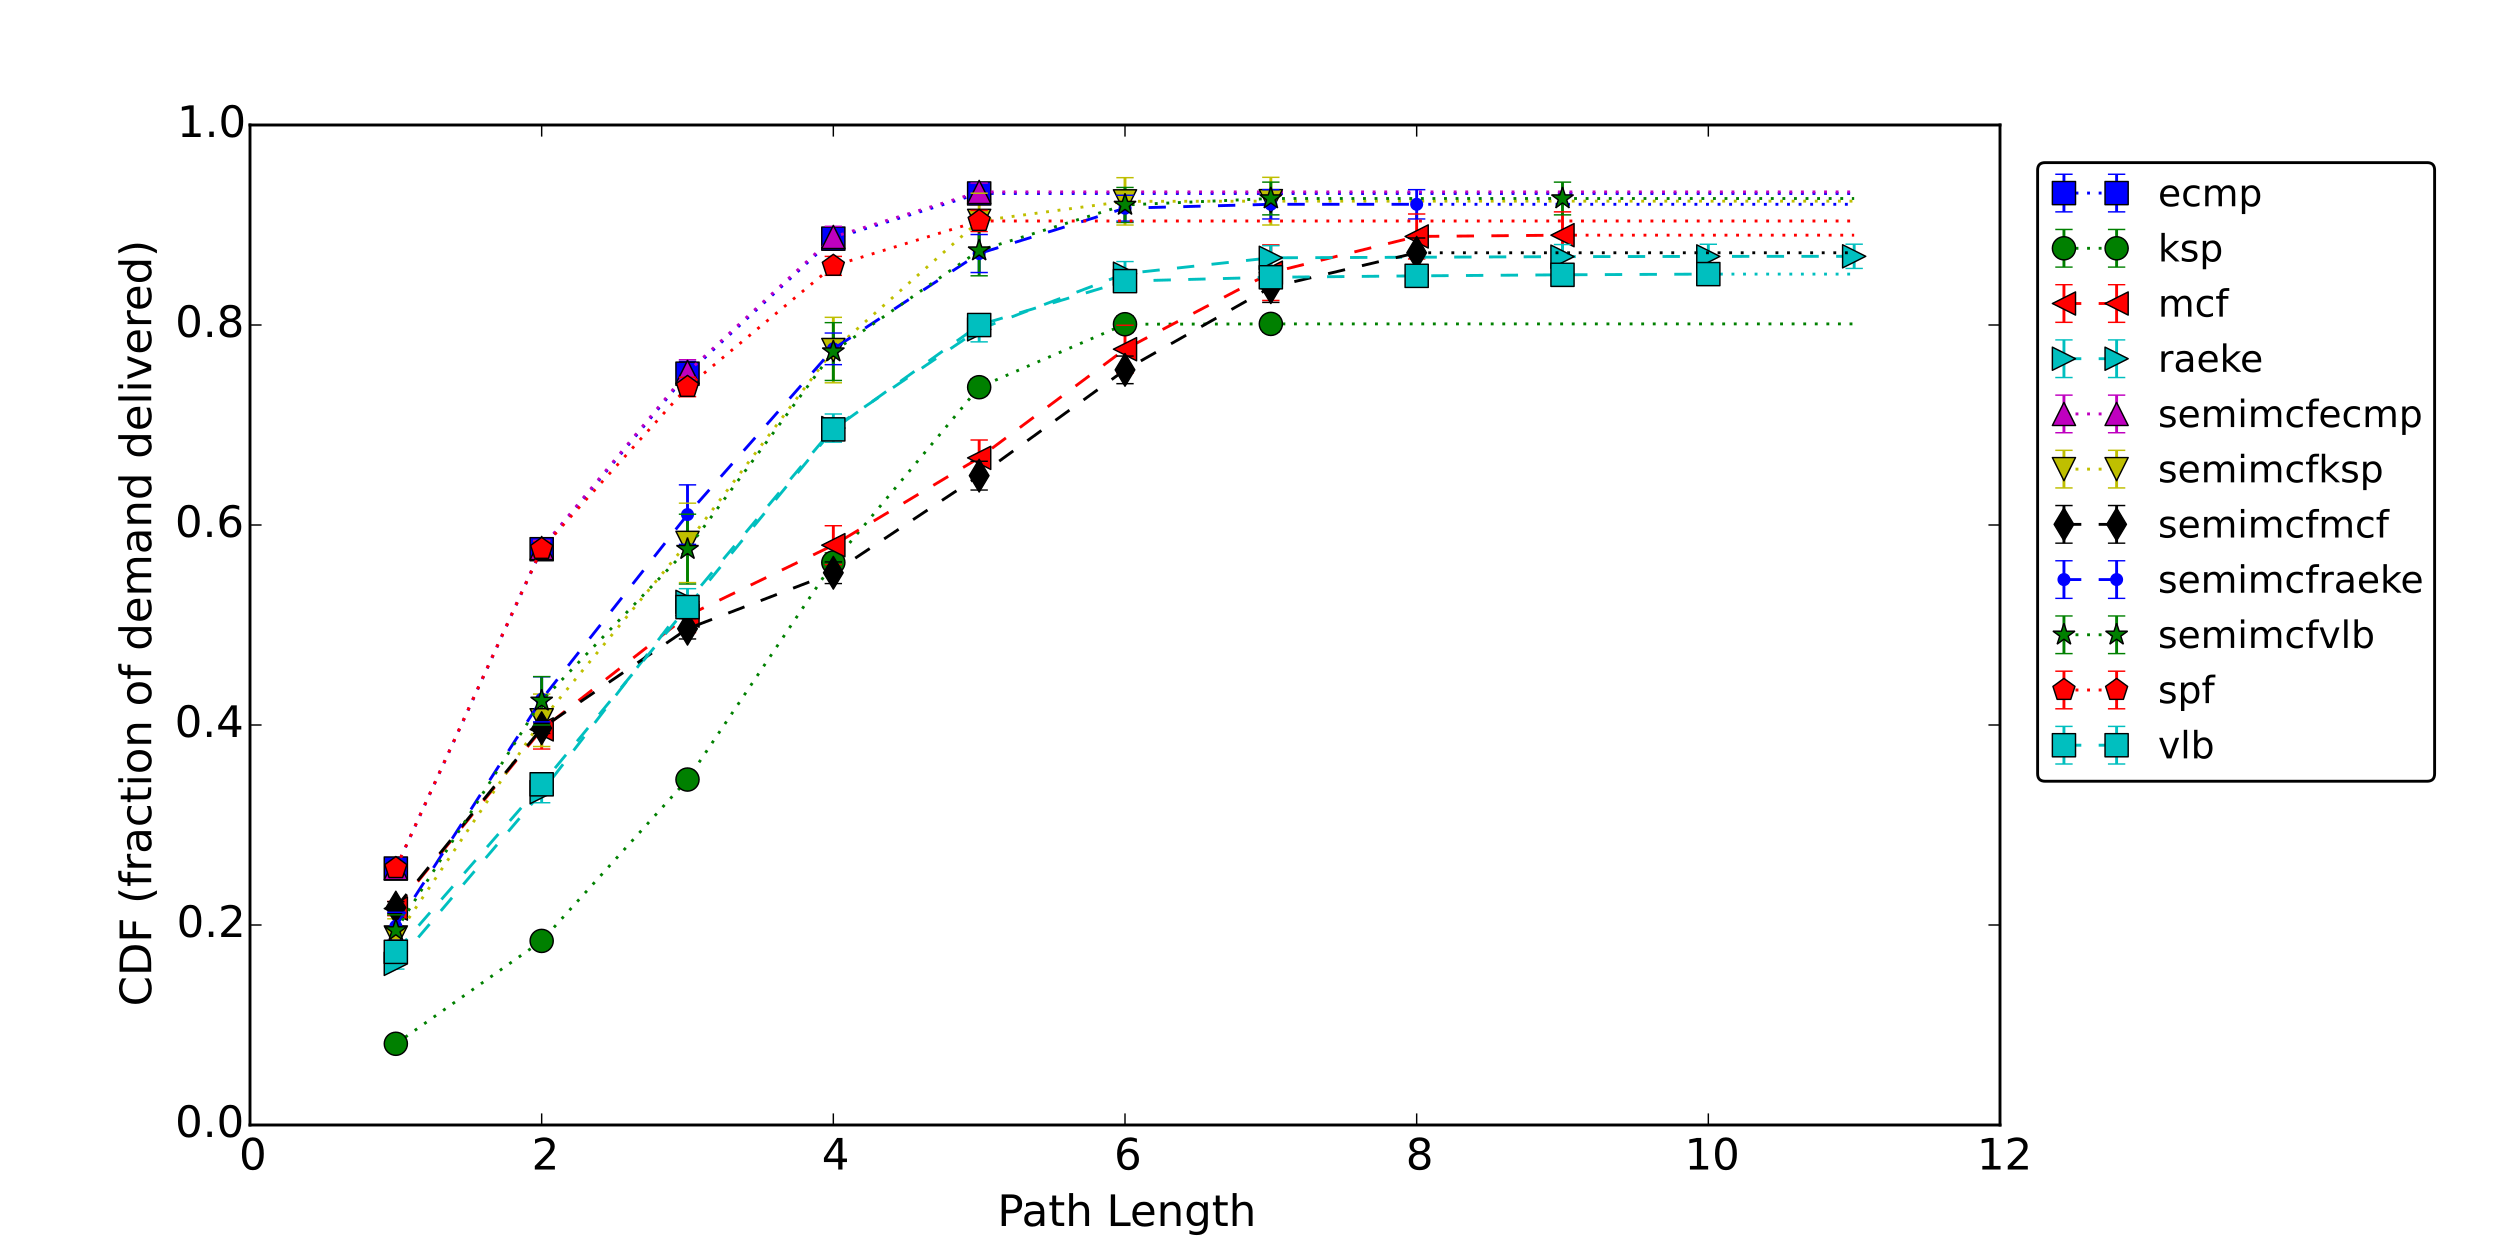 <?xml version="1.0" encoding="utf-8" standalone="no"?>
<!DOCTYPE svg PUBLIC "-//W3C//DTD SVG 1.1//EN"
  "http://www.w3.org/Graphics/SVG/1.1/DTD/svg11.dtd">
<!-- Created with matplotlib (http://matplotlib.org/) -->
<svg height="432pt" version="1.1" viewBox="0 0 864 432" width="864pt" xmlns="http://www.w3.org/2000/svg" xmlns:xlink="http://www.w3.org/1999/xlink">
 <defs>
  <style type="text/css">
*{stroke-linecap:butt;stroke-linejoin:round;}
  </style>
 </defs>
 <g id="figure_1">
  <g id="patch_1">
   <path d="
M0 432
L864 432
L864 0
L0 0
z
" style="fill:#ffffff;"/>
  </g>
  <g id="axes_1">
   <g id="patch_2">
    <path d="
M86.4 388.8
L691.2 388.8
L691.2 43.2
L86.4 43.2
z
" style="fill:#ffffff;"/>
   </g>
   <g id="LineCollection_1">
    <path clip-path="url(#p647c0b131e)" d="
M136.8 301.188
L136.8 299.143" style="fill:none;stroke:#0000ff;"/>
    <path clip-path="url(#p647c0b131e)" d="
M187.2 192.511
L187.2 187.094" style="fill:none;stroke:#0000ff;"/>
    <path clip-path="url(#p647c0b131e)" d="
M237.6 133.421
L237.6 124.883" style="fill:none;stroke:#0000ff;"/>
    <path clip-path="url(#p647c0b131e)" d="
M288 86.342
L288 78.597" style="fill:none;stroke:#0000ff;"/>
    <path clip-path="url(#p647c0b131e)" d="
M338.4 70.029
L338.4 63.693" style="fill:none;stroke:#0000ff;"/>
   </g>
   <g id="LineCollection_2">
    <path clip-path="url(#p647c0b131e)" d="
M136.8 361
L136.8 360.463" style="fill:none;stroke:#008000;"/>
    <path clip-path="url(#p647c0b131e)" d="
M187.2 326.169
L187.2 324.189" style="fill:none;stroke:#008000;"/>
    <path clip-path="url(#p647c0b131e)" d="
M237.6 271.698
L237.6 267.13" style="fill:none;stroke:#008000;"/>
    <path clip-path="url(#p647c0b131e)" d="
M288 197.734
L288 191.059" style="fill:none;stroke:#008000;"/>
    <path clip-path="url(#p647c0b131e)" d="
M338.4 136.655
L338.4 130.986" style="fill:none;stroke:#008000;"/>
    <path clip-path="url(#p647c0b131e)" d="
M388.8 114.905
L388.8 109.195" style="fill:none;stroke:#008000;"/>
    <path clip-path="url(#p647c0b131e)" d="
M439.2 114.787
L439.2 109.088" style="fill:none;stroke:#008000;"/>
   </g>
   <g id="LineCollection_3">
    <path clip-path="url(#p647c0b131e)" d="
M136.8 316.462
L136.8 311.533" style="fill:none;stroke:#ff0000;"/>
    <path clip-path="url(#p647c0b131e)" d="
M187.2 258.866
L187.2 245.301" style="fill:none;stroke:#ff0000;"/>
    <path clip-path="url(#p647c0b131e)" d="
M237.6 218.633
L237.6 206.86" style="fill:none;stroke:#ff0000;"/>
    <path clip-path="url(#p647c0b131e)" d="
M288 195.13
L288 181.693" style="fill:none;stroke:#ff0000;"/>
    <path clip-path="url(#p647c0b131e)" d="
M338.4 164.418
L338.4 152.061" style="fill:none;stroke:#ff0000;"/>
    <path clip-path="url(#p647c0b131e)" d="
M388.8 128.966
L388.8 112.399" style="fill:none;stroke:#ff0000;"/>
    <path clip-path="url(#p647c0b131e)" d="
M439.2 103.837
L439.2 84.633" style="fill:none;stroke:#ff0000;"/>
    <path clip-path="url(#p647c0b131e)" d="
M489.6 89.484
L489.6 73.951" style="fill:none;stroke:#ff0000;"/>
    <path clip-path="url(#p647c0b131e)" d="
M540 89.328
L540 73.218" style="fill:none;stroke:#ff0000;"/>
   </g>
   <g id="LineCollection_4">
    <path clip-path="url(#p647c0b131e)" d="
M136.8 334.922
L136.8 331.294" style="fill:none;stroke:#00bfbf;"/>
    <path clip-path="url(#p647c0b131e)" d="
M187.2 277.418
L187.2 270.121" style="fill:none;stroke:#00bfbf;"/>
    <path clip-path="url(#p647c0b131e)" d="
M237.6 212.583
L237.6 203.436" style="fill:none;stroke:#00bfbf;"/>
    <path clip-path="url(#p647c0b131e)" d="
M288 152.795
L288 143.074" style="fill:none;stroke:#00bfbf;"/>
    <path clip-path="url(#p647c0b131e)" d="
M338.4 118.156
L338.4 109.464" style="fill:none;stroke:#00bfbf;"/>
    <path clip-path="url(#p647c0b131e)" d="
M388.8 98.8
L388.8 90.396" style="fill:none;stroke:#00bfbf;"/>
    <path clip-path="url(#p647c0b131e)" d="
M439.2 93.287
L439.2 84.91" style="fill:none;stroke:#00bfbf;"/>
    <path clip-path="url(#p647c0b131e)" d="
M540 92.876
L540 84.518" style="fill:none;stroke:#00bfbf;"/>
    <path clip-path="url(#p647c0b131e)" d="
M590.4 92.812
L590.4 84.418" style="fill:none;stroke:#00bfbf;"/>
    <path clip-path="url(#p647c0b131e)" d="
M640.8 92.769
L640.8 84.397" style="fill:none;stroke:#00bfbf;"/>
   </g>
   <g id="LineCollection_5">
    <path clip-path="url(#p647c0b131e)" d="
M136.8 301.055
L136.8 299.013" style="fill:none;stroke:#bf00bf;"/>
    <path clip-path="url(#p647c0b131e)" d="
M187.2 192.045
L187.2 186.744" style="fill:none;stroke:#bf00bf;"/>
    <path clip-path="url(#p647c0b131e)" d="
M237.6 132.826
L237.6 124.316" style="fill:none;stroke:#bf00bf;"/>
    <path clip-path="url(#p647c0b131e)" d="
M288 85.576
L288 78.221" style="fill:none;stroke:#bf00bf;"/>
    <path clip-path="url(#p647c0b131e)" d="
M338.4 69.379
L338.4 63.278" style="fill:none;stroke:#bf00bf;"/>
   </g>
   <g id="LineCollection_6">
    <path clip-path="url(#p647c0b131e)" d="
M136.8 330.466
L136.8 317.549" style="fill:none;stroke:#bfbf00;"/>
    <path clip-path="url(#p647c0b131e)" d="
M187.2 257.997
L187.2 239.865" style="fill:none;stroke:#bfbf00;"/>
    <path clip-path="url(#p647c0b131e)" d="
M237.6 201.353
L237.6 173.891" style="fill:none;stroke:#bfbf00;"/>
    <path clip-path="url(#p647c0b131e)" d="
M288 132.288
L288 109.67" style="fill:none;stroke:#bfbf00;"/>
    <path clip-path="url(#p647c0b131e)" d="
M338.4 85.919
L338.4 66.774" style="fill:none;stroke:#bfbf00;"/>
    <path clip-path="url(#p647c0b131e)" d="
M388.8 77.773
L388.8 61.403" style="fill:none;stroke:#bfbf00;"/>
    <path clip-path="url(#p647c0b131e)" d="
M439.2 77.766
L439.2 61.284" style="fill:none;stroke:#bfbf00;"/>
   </g>
   <g id="LineCollection_7">
    <path clip-path="url(#p647c0b131e)" d="
M136.8 315.713
L136.8 311.621" style="fill:none;stroke:#000000;"/>
    <path clip-path="url(#p647c0b131e)" d="
M187.2 253.473
L187.2 249.847" style="fill:none;stroke:#000000;"/>
    <path clip-path="url(#p647c0b131e)" d="
M237.6 220.827
L237.6 213.748" style="fill:none;stroke:#000000;"/>
    <path clip-path="url(#p647c0b131e)" d="
M288 201.678
L288 194.208" style="fill:none;stroke:#000000;"/>
    <path clip-path="url(#p647c0b131e)" d="
M338.4 169.354
L338.4 159.413" style="fill:none;stroke:#000000;"/>
    <path clip-path="url(#p647c0b131e)" d="
M388.8 132.589
L388.8 123.062" style="fill:none;stroke:#000000;"/>
    <path clip-path="url(#p647c0b131e)" d="
M439.2 104.506
L439.2 93.98" style="fill:none;stroke:#000000;"/>
    <path clip-path="url(#p647c0b131e)" d="
M489.6 92.46
L489.6 82.248" style="fill:none;stroke:#000000;"/>
   </g>
   <g id="LineCollection_8">
    <path clip-path="url(#p647c0b131e)" d="
M136.8 324.968
L136.8 315.275" style="fill:none;stroke:#0000ff;"/>
    <path clip-path="url(#p647c0b131e)" d="
M187.2 249.477
L187.2 233.873" style="fill:none;stroke:#0000ff;"/>
    <path clip-path="url(#p647c0b131e)" d="
M237.6 188.107
L237.6 167.564" style="fill:none;stroke:#0000ff;"/>
    <path clip-path="url(#p647c0b131e)" d="
M288 126.029
L288 115.095" style="fill:none;stroke:#0000ff;"/>
    <path clip-path="url(#p647c0b131e)" d="
M338.4 94.18
L338.4 81.053" style="fill:none;stroke:#0000ff;"/>
    <path clip-path="url(#p647c0b131e)" d="
M388.8 76.412
L388.8 67.488" style="fill:none;stroke:#0000ff;"/>
    <path clip-path="url(#p647c0b131e)" d="
M439.2 75.671
L439.2 65.542" style="fill:none;stroke:#0000ff;"/>
    <path clip-path="url(#p647c0b131e)" d="
M489.6 75.671
L489.6 65.542" style="fill:none;stroke:#0000ff;"/>
   </g>
   <g id="LineCollection_9">
    <path clip-path="url(#p647c0b131e)" d="
M136.8 326.917
L136.8 316.169" style="fill:none;stroke:#008000;"/>
    <path clip-path="url(#p647c0b131e)" d="
M187.2 250.567
L187.2 233.839" style="fill:none;stroke:#008000;"/>
    <path clip-path="url(#p647c0b131e)" d="
M237.6 201.845
L237.6 177.701" style="fill:none;stroke:#008000;"/>
    <path clip-path="url(#p647c0b131e)" d="
M288 131.493
L288 111.499" style="fill:none;stroke:#008000;"/>
    <path clip-path="url(#p647c0b131e)" d="
M338.4 95.318
L338.4 77.885" style="fill:none;stroke:#008000;"/>
    <path clip-path="url(#p647c0b131e)" d="
M388.8 76.887
L388.8 64.778" style="fill:none;stroke:#008000;"/>
    <path clip-path="url(#p647c0b131e)" d="
M439.2 74.257
L439.2 62.949" style="fill:none;stroke:#008000;"/>
    <path clip-path="url(#p647c0b131e)" d="
M540 74.257
L540 62.949" style="fill:none;stroke:#008000;"/>
   </g>
   <g id="LineCollection_10">
    <path clip-path="url(#p647c0b131e)" d="
M136.8 301.055
L136.8 299.013" style="fill:none;stroke:#ff0000;"/>
    <path clip-path="url(#p647c0b131e)" d="
M187.2 192.337
L187.2 187.096" style="fill:none;stroke:#ff0000;"/>
    <path clip-path="url(#p647c0b131e)" d="
M237.6 137.086
L237.6 130.389" style="fill:none;stroke:#ff0000;"/>
    <path clip-path="url(#p647c0b131e)" d="
M288 95.157
L288 88.615" style="fill:none;stroke:#ff0000;"/>
    <path clip-path="url(#p647c0b131e)" d="
M338.4 80.029
L338.4 72.731" style="fill:none;stroke:#ff0000;"/>
   </g>
   <g id="LineCollection_11">
    <path clip-path="url(#p647c0b131e)" d="
M136.8 330.276
L136.8 327.65" style="fill:none;stroke:#00bfbf;"/>
    <path clip-path="url(#p647c0b131e)" d="
M187.2 273.098
L187.2 269.006" style="fill:none;stroke:#00bfbf;"/>
    <path clip-path="url(#p647c0b131e)" d="
M237.6 212.877
L237.6 206.734" style="fill:none;stroke:#00bfbf;"/>
    <path clip-path="url(#p647c0b131e)" d="
M288 151.61
L288 145.162" style="fill:none;stroke:#00bfbf;"/>
    <path clip-path="url(#p647c0b131e)" d="
M338.4 115.895
L338.4 108.755" style="fill:none;stroke:#00bfbf;"/>
    <path clip-path="url(#p647c0b131e)" d="
M388.8 100.452
L388.8 93.862" style="fill:none;stroke:#00bfbf;"/>
    <path clip-path="url(#p647c0b131e)" d="
M439.2 98.926
L439.2 92.726" style="fill:none;stroke:#00bfbf;"/>
    <path clip-path="url(#p647c0b131e)" d="
M489.6 98.627
L489.6 92.048" style="fill:none;stroke:#00bfbf;"/>
    <path clip-path="url(#p647c0b131e)" d="
M540 97.898
L540 92.046" style="fill:none;stroke:#00bfbf;"/>
    <path clip-path="url(#p647c0b131e)" d="
M590.4 97.694
L590.4 91.758" style="fill:none;stroke:#00bfbf;"/>
   </g>
   <g id="line2d_1">
    <path clip-path="url(#p647c0b131e)" d="
M338.4 66.861
L640.8 66.861" style="fill:none;stroke:#0000ff;stroke-dasharray:1,3;stroke-dashoffset:0.0;"/>
   </g>
   <g id="line2d_2">
    <defs>
     <path d="
M3 1.83697e-16
L-3 -1.83697e-16" id="mdde457ef1d" style="stroke:#0000ff;stroke-width:0.5;"/>
    </defs>
    <g clip-path="url(#p647c0b131e)">
     <use style="fill:#0000ff;stroke:#0000ff;stroke-width:0.5;" x="136.8" xlink:href="#mdde457ef1d" y="301.188"/>
     <use style="fill:#0000ff;stroke:#0000ff;stroke-width:0.5;" x="187.2" xlink:href="#mdde457ef1d" y="192.511"/>
     <use style="fill:#0000ff;stroke:#0000ff;stroke-width:0.5;" x="237.6" xlink:href="#mdde457ef1d" y="133.421"/>
     <use style="fill:#0000ff;stroke:#0000ff;stroke-width:0.5;" x="288.0" xlink:href="#mdde457ef1d" y="86.342"/>
     <use style="fill:#0000ff;stroke:#0000ff;stroke-width:0.5;" x="338.4" xlink:href="#mdde457ef1d" y="70.029"/>
    </g>
   </g>
   <g id="line2d_3">
    <g clip-path="url(#p647c0b131e)">
     <use style="fill:#0000ff;stroke:#0000ff;stroke-width:0.5;" x="136.8" xlink:href="#mdde457ef1d" y="299.143"/>
     <use style="fill:#0000ff;stroke:#0000ff;stroke-width:0.5;" x="187.2" xlink:href="#mdde457ef1d" y="187.094"/>
     <use style="fill:#0000ff;stroke:#0000ff;stroke-width:0.5;" x="237.6" xlink:href="#mdde457ef1d" y="124.883"/>
     <use style="fill:#0000ff;stroke:#0000ff;stroke-width:0.5;" x="288.0" xlink:href="#mdde457ef1d" y="78.598"/>
     <use style="fill:#0000ff;stroke:#0000ff;stroke-width:0.5;" x="338.4" xlink:href="#mdde457ef1d" y="63.693"/>
    </g>
   </g>
   <g id="line2d_4">
    <path clip-path="url(#p647c0b131e)" d="
M136.8 300.166
L187.2 189.803
L237.6 129.152
L288 82.47
L338.4 66.861" style="fill:none;stroke:#0000ff;stroke-dasharray:1,3;stroke-dashoffset:0.0;"/>
    <defs>
     <path d="
M-4 4
L4 4
L4 -4
L-4 -4
z
" id="mb7799f0def" style="stroke:#000000;stroke-linejoin:miter;stroke-width:0.5;"/>
    </defs>
    <g clip-path="url(#p647c0b131e)">
     <use style="fill:#0000ff;stroke:#000000;stroke-linejoin:miter;stroke-width:0.5;" x="136.8" xlink:href="#mb7799f0def" y="300.166"/>
     <use style="fill:#0000ff;stroke:#000000;stroke-linejoin:miter;stroke-width:0.5;" x="187.2" xlink:href="#mb7799f0def" y="189.803"/>
     <use style="fill:#0000ff;stroke:#000000;stroke-linejoin:miter;stroke-width:0.5;" x="237.6" xlink:href="#mb7799f0def" y="129.152"/>
     <use style="fill:#0000ff;stroke:#000000;stroke-linejoin:miter;stroke-width:0.5;" x="288.0" xlink:href="#mb7799f0def" y="82.47"/>
     <use style="fill:#0000ff;stroke:#000000;stroke-linejoin:miter;stroke-width:0.5;" x="338.4" xlink:href="#mb7799f0def" y="66.861"/>
    </g>
   </g>
   <g id="line2d_5">
    <path clip-path="url(#p647c0b131e)" d="
M439.2 111.938
L640.8 111.938" style="fill:none;stroke:#008000;stroke-dasharray:1,3;stroke-dashoffset:0.0;"/>
   </g>
   <g id="line2d_6">
    <defs>
     <path d="
M3 1.83697e-16
L-3 -1.83697e-16" id="m1ef3793437" style="stroke:#008000;stroke-width:0.5;"/>
    </defs>
    <g clip-path="url(#p647c0b131e)">
     <use style="fill:#008000;stroke:#008000;stroke-width:0.5;" x="136.8" xlink:href="#m1ef3793437" y="361"/>
     <use style="fill:#008000;stroke:#008000;stroke-width:0.5;" x="187.2" xlink:href="#m1ef3793437" y="326.169"/>
     <use style="fill:#008000;stroke:#008000;stroke-width:0.5;" x="237.6" xlink:href="#m1ef3793437" y="271.698"/>
     <use style="fill:#008000;stroke:#008000;stroke-width:0.5;" x="288.0" xlink:href="#m1ef3793437" y="197.734"/>
     <use style="fill:#008000;stroke:#008000;stroke-width:0.5;" x="338.4" xlink:href="#m1ef3793437" y="136.655"/>
     <use style="fill:#008000;stroke:#008000;stroke-width:0.5;" x="388.8" xlink:href="#m1ef3793437" y="114.905"/>
     <use style="fill:#008000;stroke:#008000;stroke-width:0.5;" x="439.2" xlink:href="#m1ef3793437" y="114.787"/>
    </g>
   </g>
   <g id="line2d_7">
    <g clip-path="url(#p647c0b131e)">
     <use style="fill:#008000;stroke:#008000;stroke-width:0.5;" x="136.8" xlink:href="#m1ef3793437" y="360.463"/>
     <use style="fill:#008000;stroke:#008000;stroke-width:0.5;" x="187.2" xlink:href="#m1ef3793437" y="324.189"/>
     <use style="fill:#008000;stroke:#008000;stroke-width:0.5;" x="237.6" xlink:href="#m1ef3793437" y="267.13"/>
     <use style="fill:#008000;stroke:#008000;stroke-width:0.5;" x="288.0" xlink:href="#m1ef3793437" y="191.059"/>
     <use style="fill:#008000;stroke:#008000;stroke-width:0.5;" x="338.4" xlink:href="#m1ef3793437" y="130.986"/>
     <use style="fill:#008000;stroke:#008000;stroke-width:0.5;" x="388.8" xlink:href="#m1ef3793437" y="109.195"/>
     <use style="fill:#008000;stroke:#008000;stroke-width:0.5;" x="439.2" xlink:href="#m1ef3793437" y="109.088"/>
    </g>
   </g>
   <g id="line2d_8">
    <path clip-path="url(#p647c0b131e)" d="
M136.8 360.731
L187.2 325.179
L237.6 269.414
L288 194.397
L338.4 133.82
L388.8 112.05
L439.2 111.938" style="fill:none;stroke:#008000;stroke-dasharray:1,3;stroke-dashoffset:0.0;"/>
    <defs>
     <path d="
M0 4
C1.061 4 2.078 3.579 2.828 2.828
C3.579 2.078 4 1.061 4 0
C4 -1.061 3.579 -2.078 2.828 -2.828
C2.078 -3.579 1.061 -4 0 -4
C-1.061 -4 -2.078 -3.579 -2.828 -2.828
C-3.579 -2.078 -4 -1.061 -4 0
C-4 1.061 -3.579 2.078 -2.828 2.828
C-2.078 3.579 -1.061 4 0 4
z
" id="m07aaa226c7" style="stroke:#000000;stroke-width:0.5;"/>
    </defs>
    <g clip-path="url(#p647c0b131e)">
     <use style="fill:#008000;stroke:#000000;stroke-width:0.5;" x="136.8" xlink:href="#m07aaa226c7" y="360.731"/>
     <use style="fill:#008000;stroke:#000000;stroke-width:0.5;" x="187.2" xlink:href="#m07aaa226c7" y="325.179"/>
     <use style="fill:#008000;stroke:#000000;stroke-width:0.5;" x="237.6" xlink:href="#m07aaa226c7" y="269.414"/>
     <use style="fill:#008000;stroke:#000000;stroke-width:0.5;" x="288.0" xlink:href="#m07aaa226c7" y="194.397"/>
     <use style="fill:#008000;stroke:#000000;stroke-width:0.5;" x="338.4" xlink:href="#m07aaa226c7" y="133.82"/>
     <use style="fill:#008000;stroke:#000000;stroke-width:0.5;" x="388.8" xlink:href="#m07aaa226c7" y="112.05"/>
     <use style="fill:#008000;stroke:#000000;stroke-width:0.5;" x="439.2" xlink:href="#m07aaa226c7" y="111.938"/>
    </g>
   </g>
   <g id="line2d_9">
    <path clip-path="url(#p647c0b131e)" d="
M540 81.273
L640.8 81.273" style="fill:none;stroke:#ff0000;stroke-dasharray:1,3;stroke-dashoffset:0.0;"/>
   </g>
   <g id="line2d_10">
    <defs>
     <path d="
M3 1.83697e-16
L-3 -1.83697e-16" id="m12d35e2592" style="stroke:#ff0000;stroke-width:0.5;"/>
    </defs>
    <g clip-path="url(#p647c0b131e)">
     <use style="fill:#ff0000;stroke:#ff0000;stroke-width:0.5;" x="136.8" xlink:href="#m12d35e2592" y="316.462"/>
     <use style="fill:#ff0000;stroke:#ff0000;stroke-width:0.5;" x="187.2" xlink:href="#m12d35e2592" y="258.866"/>
     <use style="fill:#ff0000;stroke:#ff0000;stroke-width:0.5;" x="237.6" xlink:href="#m12d35e2592" y="218.633"/>
     <use style="fill:#ff0000;stroke:#ff0000;stroke-width:0.5;" x="288.0" xlink:href="#m12d35e2592" y="195.13"/>
     <use style="fill:#ff0000;stroke:#ff0000;stroke-width:0.5;" x="338.4" xlink:href="#m12d35e2592" y="164.418"/>
     <use style="fill:#ff0000;stroke:#ff0000;stroke-width:0.5;" x="388.8" xlink:href="#m12d35e2592" y="128.966"/>
     <use style="fill:#ff0000;stroke:#ff0000;stroke-width:0.5;" x="439.2" xlink:href="#m12d35e2592" y="103.837"/>
     <use style="fill:#ff0000;stroke:#ff0000;stroke-width:0.5;" x="489.6" xlink:href="#m12d35e2592" y="89.484"/>
     <use style="fill:#ff0000;stroke:#ff0000;stroke-width:0.5;" x="540.0" xlink:href="#m12d35e2592" y="89.328"/>
    </g>
   </g>
   <g id="line2d_11">
    <g clip-path="url(#p647c0b131e)">
     <use style="fill:#ff0000;stroke:#ff0000;stroke-width:0.5;" x="136.8" xlink:href="#m12d35e2592" y="311.533"/>
     <use style="fill:#ff0000;stroke:#ff0000;stroke-width:0.5;" x="187.2" xlink:href="#m12d35e2592" y="245.301"/>
     <use style="fill:#ff0000;stroke:#ff0000;stroke-width:0.5;" x="237.6" xlink:href="#m12d35e2592" y="206.86"/>
     <use style="fill:#ff0000;stroke:#ff0000;stroke-width:0.5;" x="288.0" xlink:href="#m12d35e2592" y="181.693"/>
     <use style="fill:#ff0000;stroke:#ff0000;stroke-width:0.5;" x="338.4" xlink:href="#m12d35e2592" y="152.061"/>
     <use style="fill:#ff0000;stroke:#ff0000;stroke-width:0.5;" x="388.8" xlink:href="#m12d35e2592" y="112.399"/>
     <use style="fill:#ff0000;stroke:#ff0000;stroke-width:0.5;" x="439.2" xlink:href="#m12d35e2592" y="84.633"/>
     <use style="fill:#ff0000;stroke:#ff0000;stroke-width:0.5;" x="489.6" xlink:href="#m12d35e2592" y="73.951"/>
     <use style="fill:#ff0000;stroke:#ff0000;stroke-width:0.5;" x="540.0" xlink:href="#m12d35e2592" y="73.218"/>
    </g>
   </g>
   <g id="line2d_12">
    <path clip-path="url(#p647c0b131e)" d="
M136.8 313.997
L187.2 252.083
L237.6 212.747
L288 188.412
L338.4 158.24
L388.8 120.682
L439.2 94.235
L489.6 81.718
L540 81.273" style="fill:none;stroke:#ff0000;stroke-dasharray:6,6;stroke-dashoffset:0.0;"/>
    <defs>
     <path d="
M-4 -2.44929e-16
L4 4
L4 -4
z
" id="m5dd3014f38" style="stroke:#000000;stroke-linejoin:miter;stroke-width:0.5;"/>
    </defs>
    <g clip-path="url(#p647c0b131e)">
     <use style="fill:#ff0000;stroke:#000000;stroke-linejoin:miter;stroke-width:0.5;" x="136.8" xlink:href="#m5dd3014f38" y="313.997"/>
     <use style="fill:#ff0000;stroke:#000000;stroke-linejoin:miter;stroke-width:0.5;" x="187.2" xlink:href="#m5dd3014f38" y="252.083"/>
     <use style="fill:#ff0000;stroke:#000000;stroke-linejoin:miter;stroke-width:0.5;" x="237.6" xlink:href="#m5dd3014f38" y="212.747"/>
     <use style="fill:#ff0000;stroke:#000000;stroke-linejoin:miter;stroke-width:0.5;" x="288.0" xlink:href="#m5dd3014f38" y="188.412"/>
     <use style="fill:#ff0000;stroke:#000000;stroke-linejoin:miter;stroke-width:0.5;" x="338.4" xlink:href="#m5dd3014f38" y="158.24"/>
     <use style="fill:#ff0000;stroke:#000000;stroke-linejoin:miter;stroke-width:0.5;" x="388.8" xlink:href="#m5dd3014f38" y="120.682"/>
     <use style="fill:#ff0000;stroke:#000000;stroke-linejoin:miter;stroke-width:0.5;" x="439.2" xlink:href="#m5dd3014f38" y="94.235"/>
     <use style="fill:#ff0000;stroke:#000000;stroke-linejoin:miter;stroke-width:0.5;" x="489.6" xlink:href="#m5dd3014f38" y="81.718"/>
     <use style="fill:#ff0000;stroke:#000000;stroke-linejoin:miter;stroke-width:0.5;" x="540.0" xlink:href="#m5dd3014f38" y="81.273"/>
    </g>
   </g>
   <g id="line2d_13">
    <path clip-path="url(#p647c0b131e)" d="
M640.8 88.583
L640.8 88.583" style="fill:none;stroke:#00bfbf;stroke-dasharray:1,3;stroke-dashoffset:0.0;"/>
   </g>
   <g id="line2d_14">
    <defs>
     <path d="
M3 1.83697e-16
L-3 -1.83697e-16" id="m4be1ff0e91" style="stroke:#00bfbf;stroke-width:0.5;"/>
    </defs>
    <g clip-path="url(#p647c0b131e)">
     <use style="fill:#00bfbf;stroke:#00bfbf;stroke-width:0.5;" x="136.8" xlink:href="#m4be1ff0e91" y="334.922"/>
     <use style="fill:#00bfbf;stroke:#00bfbf;stroke-width:0.5;" x="187.2" xlink:href="#m4be1ff0e91" y="277.418"/>
     <use style="fill:#00bfbf;stroke:#00bfbf;stroke-width:0.5;" x="237.6" xlink:href="#m4be1ff0e91" y="212.583"/>
     <use style="fill:#00bfbf;stroke:#00bfbf;stroke-width:0.5;" x="288.0" xlink:href="#m4be1ff0e91" y="152.795"/>
     <use style="fill:#00bfbf;stroke:#00bfbf;stroke-width:0.5;" x="338.4" xlink:href="#m4be1ff0e91" y="118.156"/>
     <use style="fill:#00bfbf;stroke:#00bfbf;stroke-width:0.5;" x="388.8" xlink:href="#m4be1ff0e91" y="98.8"/>
     <use style="fill:#00bfbf;stroke:#00bfbf;stroke-width:0.5;" x="439.2" xlink:href="#m4be1ff0e91" y="93.287"/>
     <use style="fill:#00bfbf;stroke:#00bfbf;stroke-width:0.5;" x="540.0" xlink:href="#m4be1ff0e91" y="92.876"/>
     <use style="fill:#00bfbf;stroke:#00bfbf;stroke-width:0.5;" x="590.4" xlink:href="#m4be1ff0e91" y="92.812"/>
     <use style="fill:#00bfbf;stroke:#00bfbf;stroke-width:0.5;" x="640.8" xlink:href="#m4be1ff0e91" y="92.769"/>
    </g>
   </g>
   <g id="line2d_15">
    <g clip-path="url(#p647c0b131e)">
     <use style="fill:#00bfbf;stroke:#00bfbf;stroke-width:0.5;" x="136.8" xlink:href="#m4be1ff0e91" y="331.294"/>
     <use style="fill:#00bfbf;stroke:#00bfbf;stroke-width:0.5;" x="187.2" xlink:href="#m4be1ff0e91" y="270.121"/>
     <use style="fill:#00bfbf;stroke:#00bfbf;stroke-width:0.5;" x="237.6" xlink:href="#m4be1ff0e91" y="203.436"/>
     <use style="fill:#00bfbf;stroke:#00bfbf;stroke-width:0.5;" x="288.0" xlink:href="#m4be1ff0e91" y="143.074"/>
     <use style="fill:#00bfbf;stroke:#00bfbf;stroke-width:0.5;" x="338.4" xlink:href="#m4be1ff0e91" y="109.464"/>
     <use style="fill:#00bfbf;stroke:#00bfbf;stroke-width:0.5;" x="388.8" xlink:href="#m4be1ff0e91" y="90.396"/>
     <use style="fill:#00bfbf;stroke:#00bfbf;stroke-width:0.5;" x="439.2" xlink:href="#m4be1ff0e91" y="84.91"/>
     <use style="fill:#00bfbf;stroke:#00bfbf;stroke-width:0.5;" x="540.0" xlink:href="#m4be1ff0e91" y="84.518"/>
     <use style="fill:#00bfbf;stroke:#00bfbf;stroke-width:0.5;" x="590.4" xlink:href="#m4be1ff0e91" y="84.418"/>
     <use style="fill:#00bfbf;stroke:#00bfbf;stroke-width:0.5;" x="640.8" xlink:href="#m4be1ff0e91" y="84.397"/>
    </g>
   </g>
   <g id="line2d_16">
    <path clip-path="url(#p647c0b131e)" d="
M136.8 333.108
L187.2 273.769
L237.6 208.009
L288 147.935
L338.4 113.81
L388.8 94.598
L439.2 89.099
L540 88.697
L590.4 88.615
L640.8 88.583" style="fill:none;stroke:#00bfbf;stroke-dasharray:6,6;stroke-dashoffset:0.0;"/>
    <defs>
     <path d="
M4 7.34788e-16
L-4 -4
L-4 4
z
" id="m2e463db0e8" style="stroke:#000000;stroke-linejoin:miter;stroke-width:0.5;"/>
    </defs>
    <g clip-path="url(#p647c0b131e)">
     <use style="fill:#00bfbf;stroke:#000000;stroke-linejoin:miter;stroke-width:0.5;" x="136.8" xlink:href="#m2e463db0e8" y="333.108"/>
     <use style="fill:#00bfbf;stroke:#000000;stroke-linejoin:miter;stroke-width:0.5;" x="187.2" xlink:href="#m2e463db0e8" y="273.769"/>
     <use style="fill:#00bfbf;stroke:#000000;stroke-linejoin:miter;stroke-width:0.5;" x="237.6" xlink:href="#m2e463db0e8" y="208.009"/>
     <use style="fill:#00bfbf;stroke:#000000;stroke-linejoin:miter;stroke-width:0.5;" x="288.0" xlink:href="#m2e463db0e8" y="147.935"/>
     <use style="fill:#00bfbf;stroke:#000000;stroke-linejoin:miter;stroke-width:0.5;" x="338.4" xlink:href="#m2e463db0e8" y="113.81"/>
     <use style="fill:#00bfbf;stroke:#000000;stroke-linejoin:miter;stroke-width:0.5;" x="388.8" xlink:href="#m2e463db0e8" y="94.598"/>
     <use style="fill:#00bfbf;stroke:#000000;stroke-linejoin:miter;stroke-width:0.5;" x="439.2" xlink:href="#m2e463db0e8" y="89.099"/>
     <use style="fill:#00bfbf;stroke:#000000;stroke-linejoin:miter;stroke-width:0.5;" x="540.0" xlink:href="#m2e463db0e8" y="88.697"/>
     <use style="fill:#00bfbf;stroke:#000000;stroke-linejoin:miter;stroke-width:0.5;" x="590.4" xlink:href="#m2e463db0e8" y="88.615"/>
     <use style="fill:#00bfbf;stroke:#000000;stroke-linejoin:miter;stroke-width:0.5;" x="640.8" xlink:href="#m2e463db0e8" y="88.583"/>
    </g>
   </g>
   <g id="line2d_17">
    <path clip-path="url(#p647c0b131e)" d="
M338.4 66.328
L640.8 66.328" style="fill:none;stroke:#bf00bf;stroke-dasharray:1,3;stroke-dashoffset:0.0;"/>
   </g>
   <g id="line2d_18">
    <defs>
     <path d="
M3 1.83697e-16
L-3 -1.83697e-16" id="m8fc0169a7d" style="stroke:#bf00bf;stroke-width:0.5;"/>
    </defs>
    <g clip-path="url(#p647c0b131e)">
     <use style="fill:#bf00bf;stroke:#bf00bf;stroke-width:0.5;" x="136.8" xlink:href="#m8fc0169a7d" y="301.055"/>
     <use style="fill:#bf00bf;stroke:#bf00bf;stroke-width:0.5;" x="187.2" xlink:href="#m8fc0169a7d" y="192.045"/>
     <use style="fill:#bf00bf;stroke:#bf00bf;stroke-width:0.5;" x="237.6" xlink:href="#m8fc0169a7d" y="132.826"/>
     <use style="fill:#bf00bf;stroke:#bf00bf;stroke-width:0.5;" x="288.0" xlink:href="#m8fc0169a7d" y="85.576"/>
     <use style="fill:#bf00bf;stroke:#bf00bf;stroke-width:0.5;" x="338.4" xlink:href="#m8fc0169a7d" y="69.379"/>
    </g>
   </g>
   <g id="line2d_19">
    <g clip-path="url(#p647c0b131e)">
     <use style="fill:#bf00bf;stroke:#bf00bf;stroke-width:0.5;" x="136.8" xlink:href="#m8fc0169a7d" y="299.013"/>
     <use style="fill:#bf00bf;stroke:#bf00bf;stroke-width:0.5;" x="187.2" xlink:href="#m8fc0169a7d" y="186.744"/>
     <use style="fill:#bf00bf;stroke:#bf00bf;stroke-width:0.5;" x="237.6" xlink:href="#m8fc0169a7d" y="124.316"/>
     <use style="fill:#bf00bf;stroke:#bf00bf;stroke-width:0.5;" x="288.0" xlink:href="#m8fc0169a7d" y="78.22"/>
     <use style="fill:#bf00bf;stroke:#bf00bf;stroke-width:0.5;" x="338.4" xlink:href="#m8fc0169a7d" y="63.278"/>
    </g>
   </g>
   <g id="line2d_20">
    <path clip-path="url(#p647c0b131e)" d="
M136.8 300.034
L187.2 189.395
L237.6 128.571
L288 81.898
L338.4 66.328" style="fill:none;stroke:#bf00bf;stroke-dasharray:1,3;stroke-dashoffset:0.0;"/>
    <defs>
     <path d="
M0 -4
L-4 4
L4 4
z
" id="ma7b0ac62b7" style="stroke:#000000;stroke-linejoin:miter;stroke-width:0.5;"/>
    </defs>
    <g clip-path="url(#p647c0b131e)">
     <use style="fill:#bf00bf;stroke:#000000;stroke-linejoin:miter;stroke-width:0.5;" x="136.8" xlink:href="#ma7b0ac62b7" y="300.034"/>
     <use style="fill:#bf00bf;stroke:#000000;stroke-linejoin:miter;stroke-width:0.5;" x="187.2" xlink:href="#ma7b0ac62b7" y="189.395"/>
     <use style="fill:#bf00bf;stroke:#000000;stroke-linejoin:miter;stroke-width:0.5;" x="237.6" xlink:href="#ma7b0ac62b7" y="128.571"/>
     <use style="fill:#bf00bf;stroke:#000000;stroke-linejoin:miter;stroke-width:0.5;" x="288.0" xlink:href="#ma7b0ac62b7" y="81.898"/>
     <use style="fill:#bf00bf;stroke:#000000;stroke-linejoin:miter;stroke-width:0.5;" x="338.4" xlink:href="#ma7b0ac62b7" y="66.328"/>
    </g>
   </g>
   <g id="line2d_21">
    <path clip-path="url(#p647c0b131e)" d="
M439.2 69.525
L640.8 69.525" style="fill:none;stroke:#bfbf00;stroke-dasharray:1,3;stroke-dashoffset:0.0;"/>
   </g>
   <g id="line2d_22">
    <defs>
     <path d="
M3 1.83697e-16
L-3 -1.83697e-16" id="mf3c140375d" style="stroke:#bfbf00;stroke-width:0.5;"/>
    </defs>
    <g clip-path="url(#p647c0b131e)">
     <use style="fill:#bfbf00;stroke:#bfbf00;stroke-width:0.5;" x="136.8" xlink:href="#mf3c140375d" y="330.466"/>
     <use style="fill:#bfbf00;stroke:#bfbf00;stroke-width:0.5;" x="187.2" xlink:href="#mf3c140375d" y="257.997"/>
     <use style="fill:#bfbf00;stroke:#bfbf00;stroke-width:0.5;" x="237.6" xlink:href="#mf3c140375d" y="201.353"/>
     <use style="fill:#bfbf00;stroke:#bfbf00;stroke-width:0.5;" x="288.0" xlink:href="#mf3c140375d" y="132.288"/>
     <use style="fill:#bfbf00;stroke:#bfbf00;stroke-width:0.5;" x="338.4" xlink:href="#mf3c140375d" y="85.919"/>
     <use style="fill:#bfbf00;stroke:#bfbf00;stroke-width:0.5;" x="388.8" xlink:href="#mf3c140375d" y="77.773"/>
     <use style="fill:#bfbf00;stroke:#bfbf00;stroke-width:0.5;" x="439.2" xlink:href="#mf3c140375d" y="77.766"/>
    </g>
   </g>
   <g id="line2d_23">
    <g clip-path="url(#p647c0b131e)">
     <use style="fill:#bfbf00;stroke:#bfbf00;stroke-width:0.5;" x="136.8" xlink:href="#mf3c140375d" y="317.549"/>
     <use style="fill:#bfbf00;stroke:#bfbf00;stroke-width:0.5;" x="187.2" xlink:href="#mf3c140375d" y="239.865"/>
     <use style="fill:#bfbf00;stroke:#bfbf00;stroke-width:0.5;" x="237.6" xlink:href="#mf3c140375d" y="173.891"/>
     <use style="fill:#bfbf00;stroke:#bfbf00;stroke-width:0.5;" x="288.0" xlink:href="#mf3c140375d" y="109.67"/>
     <use style="fill:#bfbf00;stroke:#bfbf00;stroke-width:0.5;" x="338.4" xlink:href="#mf3c140375d" y="66.774"/>
     <use style="fill:#bfbf00;stroke:#bfbf00;stroke-width:0.5;" x="388.8" xlink:href="#mf3c140375d" y="61.403"/>
     <use style="fill:#bfbf00;stroke:#bfbf00;stroke-width:0.5;" x="439.2" xlink:href="#mf3c140375d" y="61.284"/>
    </g>
   </g>
   <g id="line2d_24">
    <path clip-path="url(#p647c0b131e)" d="
M136.8 324.008
L187.2 248.931
L237.6 187.622
L288 120.979
L338.4 76.347
L388.8 69.588
L439.2 69.525" style="fill:none;stroke:#bfbf00;stroke-dasharray:1,3;stroke-dashoffset:0.0;"/>
    <defs>
     <path d="
M-4.89859e-16 4
L4 -4
L-4 -4
z
" id="m1fe2ecaece" style="stroke:#000000;stroke-linejoin:miter;stroke-width:0.5;"/>
    </defs>
    <g clip-path="url(#p647c0b131e)">
     <use style="fill:#bfbf00;stroke:#000000;stroke-linejoin:miter;stroke-width:0.5;" x="136.8" xlink:href="#m1fe2ecaece" y="324.008"/>
     <use style="fill:#bfbf00;stroke:#000000;stroke-linejoin:miter;stroke-width:0.5;" x="187.2" xlink:href="#m1fe2ecaece" y="248.931"/>
     <use style="fill:#bfbf00;stroke:#000000;stroke-linejoin:miter;stroke-width:0.5;" x="237.6" xlink:href="#m1fe2ecaece" y="187.622"/>
     <use style="fill:#bfbf00;stroke:#000000;stroke-linejoin:miter;stroke-width:0.5;" x="288.0" xlink:href="#m1fe2ecaece" y="120.979"/>
     <use style="fill:#bfbf00;stroke:#000000;stroke-linejoin:miter;stroke-width:0.5;" x="338.4" xlink:href="#m1fe2ecaece" y="76.347"/>
     <use style="fill:#bfbf00;stroke:#000000;stroke-linejoin:miter;stroke-width:0.5;" x="388.8" xlink:href="#m1fe2ecaece" y="69.588"/>
     <use style="fill:#bfbf00;stroke:#000000;stroke-linejoin:miter;stroke-width:0.5;" x="439.2" xlink:href="#m1fe2ecaece" y="69.525"/>
    </g>
   </g>
   <g id="line2d_25">
    <path clip-path="url(#p647c0b131e)" d="
M489.6 87.354
L640.8 87.354" style="fill:none;stroke:#000000;stroke-dasharray:1,3;stroke-dashoffset:0.0;"/>
   </g>
   <g id="line2d_26">
    <defs>
     <path d="
M3 1.83697e-16
L-3 -1.83697e-16" id="m81edfc9aba" style="stroke:#000000;stroke-width:0.5;"/>
    </defs>
    <g clip-path="url(#p647c0b131e)">
     <use style="stroke:#000000;stroke-width:0.5;" x="136.8" xlink:href="#m81edfc9aba" y="315.713"/>
     <use style="stroke:#000000;stroke-width:0.5;" x="187.2" xlink:href="#m81edfc9aba" y="253.473"/>
     <use style="stroke:#000000;stroke-width:0.5;" x="237.6" xlink:href="#m81edfc9aba" y="220.827"/>
     <use style="stroke:#000000;stroke-width:0.5;" x="288.0" xlink:href="#m81edfc9aba" y="201.678"/>
     <use style="stroke:#000000;stroke-width:0.5;" x="338.4" xlink:href="#m81edfc9aba" y="169.354"/>
     <use style="stroke:#000000;stroke-width:0.5;" x="388.8" xlink:href="#m81edfc9aba" y="132.589"/>
     <use style="stroke:#000000;stroke-width:0.5;" x="439.2" xlink:href="#m81edfc9aba" y="104.506"/>
     <use style="stroke:#000000;stroke-width:0.5;" x="489.6" xlink:href="#m81edfc9aba" y="92.459"/>
    </g>
   </g>
   <g id="line2d_27">
    <g clip-path="url(#p647c0b131e)">
     <use style="stroke:#000000;stroke-width:0.5;" x="136.8" xlink:href="#m81edfc9aba" y="311.621"/>
     <use style="stroke:#000000;stroke-width:0.5;" x="187.2" xlink:href="#m81edfc9aba" y="249.847"/>
     <use style="stroke:#000000;stroke-width:0.5;" x="237.6" xlink:href="#m81edfc9aba" y="213.748"/>
     <use style="stroke:#000000;stroke-width:0.5;" x="288.0" xlink:href="#m81edfc9aba" y="194.208"/>
     <use style="stroke:#000000;stroke-width:0.5;" x="338.4" xlink:href="#m81edfc9aba" y="159.413"/>
     <use style="stroke:#000000;stroke-width:0.5;" x="388.8" xlink:href="#m81edfc9aba" y="123.062"/>
     <use style="stroke:#000000;stroke-width:0.5;" x="439.2" xlink:href="#m81edfc9aba" y="93.98"/>
     <use style="stroke:#000000;stroke-width:0.5;" x="489.6" xlink:href="#m81edfc9aba" y="82.248"/>
    </g>
   </g>
   <g id="line2d_28">
    <path clip-path="url(#p647c0b131e)" d="
M136.8 313.667
L187.2 251.66
L237.6 217.287
L288 197.943
L338.4 164.384
L388.8 127.825
L439.2 99.243
L489.6 87.354" style="fill:none;stroke:#000000;stroke-dasharray:6,6;stroke-dashoffset:0.0;"/>
    <defs>
     <path d="
M-2.66454e-16 5.657
L3.394 0
L1.77636e-16 -5.657
L-3.394 -8.88178e-16
z
" id="m98911f7511" style="stroke:#000000;stroke-linejoin:miter;stroke-width:0.5;"/>
    </defs>
    <g clip-path="url(#p647c0b131e)">
     <use style="stroke:#000000;stroke-linejoin:miter;stroke-width:0.5;" x="136.8" xlink:href="#m98911f7511" y="313.667"/>
     <use style="stroke:#000000;stroke-linejoin:miter;stroke-width:0.5;" x="187.2" xlink:href="#m98911f7511" y="251.66"/>
     <use style="stroke:#000000;stroke-linejoin:miter;stroke-width:0.5;" x="237.6" xlink:href="#m98911f7511" y="217.287"/>
     <use style="stroke:#000000;stroke-linejoin:miter;stroke-width:0.5;" x="288.0" xlink:href="#m98911f7511" y="197.943"/>
     <use style="stroke:#000000;stroke-linejoin:miter;stroke-width:0.5;" x="338.4" xlink:href="#m98911f7511" y="164.384"/>
     <use style="stroke:#000000;stroke-linejoin:miter;stroke-width:0.5;" x="388.8" xlink:href="#m98911f7511" y="127.825"/>
     <use style="stroke:#000000;stroke-linejoin:miter;stroke-width:0.5;" x="439.2" xlink:href="#m98911f7511" y="99.243"/>
     <use style="stroke:#000000;stroke-linejoin:miter;stroke-width:0.5;" x="489.6" xlink:href="#m98911f7511" y="87.354"/>
    </g>
   </g>
   <g id="line2d_29">
    <path clip-path="url(#p647c0b131e)" d="
M489.6 70.606
L640.8 70.606" style="fill:none;stroke:#0000ff;stroke-dasharray:1,3;stroke-dashoffset:0.0;"/>
   </g>
   <g id="line2d_30">
    <g clip-path="url(#p647c0b131e)">
     <use style="fill:#0000ff;stroke:#0000ff;stroke-width:0.5;" x="136.8" xlink:href="#mdde457ef1d" y="324.968"/>
     <use style="fill:#0000ff;stroke:#0000ff;stroke-width:0.5;" x="187.2" xlink:href="#mdde457ef1d" y="249.477"/>
     <use style="fill:#0000ff;stroke:#0000ff;stroke-width:0.5;" x="237.6" xlink:href="#mdde457ef1d" y="188.107"/>
     <use style="fill:#0000ff;stroke:#0000ff;stroke-width:0.5;" x="288.0" xlink:href="#mdde457ef1d" y="126.029"/>
     <use style="fill:#0000ff;stroke:#0000ff;stroke-width:0.5;" x="338.4" xlink:href="#mdde457ef1d" y="94.18"/>
     <use style="fill:#0000ff;stroke:#0000ff;stroke-width:0.5;" x="388.8" xlink:href="#mdde457ef1d" y="76.412"/>
     <use style="fill:#0000ff;stroke:#0000ff;stroke-width:0.5;" x="439.2" xlink:href="#mdde457ef1d" y="75.671"/>
     <use style="fill:#0000ff;stroke:#0000ff;stroke-width:0.5;" x="489.6" xlink:href="#mdde457ef1d" y="75.671"/>
    </g>
   </g>
   <g id="line2d_31">
    <g clip-path="url(#p647c0b131e)">
     <use style="fill:#0000ff;stroke:#0000ff;stroke-width:0.5;" x="136.8" xlink:href="#mdde457ef1d" y="315.275"/>
     <use style="fill:#0000ff;stroke:#0000ff;stroke-width:0.5;" x="187.2" xlink:href="#mdde457ef1d" y="233.873"/>
     <use style="fill:#0000ff;stroke:#0000ff;stroke-width:0.5;" x="237.6" xlink:href="#mdde457ef1d" y="167.564"/>
     <use style="fill:#0000ff;stroke:#0000ff;stroke-width:0.5;" x="288.0" xlink:href="#mdde457ef1d" y="115.095"/>
     <use style="fill:#0000ff;stroke:#0000ff;stroke-width:0.5;" x="338.4" xlink:href="#mdde457ef1d" y="81.053"/>
     <use style="fill:#0000ff;stroke:#0000ff;stroke-width:0.5;" x="388.8" xlink:href="#mdde457ef1d" y="67.488"/>
     <use style="fill:#0000ff;stroke:#0000ff;stroke-width:0.5;" x="439.2" xlink:href="#mdde457ef1d" y="65.542"/>
     <use style="fill:#0000ff;stroke:#0000ff;stroke-width:0.5;" x="489.6" xlink:href="#mdde457ef1d" y="65.542"/>
    </g>
   </g>
   <g id="line2d_32">
    <path clip-path="url(#p647c0b131e)" d="
M136.8 320.121
L187.2 241.675
L237.6 177.835
L288 120.562
L338.4 87.616
L388.8 71.95
L439.2 70.606
L489.6 70.606" style="fill:none;stroke:#0000ff;stroke-dasharray:6,6;stroke-dashoffset:0.0;"/>
    <defs>
     <path d="
M0 2
C0.53 2 1.039 1.789 1.414 1.414
C1.789 1.039 2 0.53 2 0
C2 -0.53 1.789 -1.039 1.414 -1.414
C1.039 -1.789 0.53 -2 0 -2
C-0.53 -2 -1.039 -1.789 -1.414 -1.414
C-1.789 -1.039 -2 -0.53 -2 0
C-2 0.53 -1.789 1.039 -1.414 1.414
C-1.039 1.789 -0.53 2 0 2
z
" id="m1988590193" style="stroke:#0000ff;stroke-width:0.5;"/>
    </defs>
    <g clip-path="url(#p647c0b131e)">
     <use style="fill:#0000ff;stroke:#0000ff;stroke-width:0.5;" x="136.8" xlink:href="#m1988590193" y="320.121"/>
     <use style="fill:#0000ff;stroke:#0000ff;stroke-width:0.5;" x="187.2" xlink:href="#m1988590193" y="241.675"/>
     <use style="fill:#0000ff;stroke:#0000ff;stroke-width:0.5;" x="237.6" xlink:href="#m1988590193" y="177.835"/>
     <use style="fill:#0000ff;stroke:#0000ff;stroke-width:0.5;" x="288.0" xlink:href="#m1988590193" y="120.562"/>
     <use style="fill:#0000ff;stroke:#0000ff;stroke-width:0.5;" x="338.4" xlink:href="#m1988590193" y="87.616"/>
     <use style="fill:#0000ff;stroke:#0000ff;stroke-width:0.5;" x="388.8" xlink:href="#m1988590193" y="71.95"/>
     <use style="fill:#0000ff;stroke:#0000ff;stroke-width:0.5;" x="439.2" xlink:href="#m1988590193" y="70.606"/>
     <use style="fill:#0000ff;stroke:#0000ff;stroke-width:0.5;" x="489.6" xlink:href="#m1988590193" y="70.606"/>
    </g>
   </g>
   <g id="line2d_33">
    <path clip-path="url(#p647c0b131e)" d="
M540 68.603
L640.8 68.603" style="fill:none;stroke:#008000;stroke-dasharray:1,3;stroke-dashoffset:0.0;"/>
   </g>
   <g id="line2d_34">
    <g clip-path="url(#p647c0b131e)">
     <use style="fill:#008000;stroke:#008000;stroke-width:0.5;" x="136.8" xlink:href="#m1ef3793437" y="326.917"/>
     <use style="fill:#008000;stroke:#008000;stroke-width:0.5;" x="187.2" xlink:href="#m1ef3793437" y="250.567"/>
     <use style="fill:#008000;stroke:#008000;stroke-width:0.5;" x="237.6" xlink:href="#m1ef3793437" y="201.845"/>
     <use style="fill:#008000;stroke:#008000;stroke-width:0.5;" x="288.0" xlink:href="#m1ef3793437" y="131.493"/>
     <use style="fill:#008000;stroke:#008000;stroke-width:0.5;" x="338.4" xlink:href="#m1ef3793437" y="95.318"/>
     <use style="fill:#008000;stroke:#008000;stroke-width:0.5;" x="388.8" xlink:href="#m1ef3793437" y="76.887"/>
     <use style="fill:#008000;stroke:#008000;stroke-width:0.5;" x="439.2" xlink:href="#m1ef3793437" y="74.257"/>
     <use style="fill:#008000;stroke:#008000;stroke-width:0.5;" x="540.0" xlink:href="#m1ef3793437" y="74.257"/>
    </g>
   </g>
   <g id="line2d_35">
    <g clip-path="url(#p647c0b131e)">
     <use style="fill:#008000;stroke:#008000;stroke-width:0.5;" x="136.8" xlink:href="#m1ef3793437" y="316.169"/>
     <use style="fill:#008000;stroke:#008000;stroke-width:0.5;" x="187.2" xlink:href="#m1ef3793437" y="233.839"/>
     <use style="fill:#008000;stroke:#008000;stroke-width:0.5;" x="237.6" xlink:href="#m1ef3793437" y="177.701"/>
     <use style="fill:#008000;stroke:#008000;stroke-width:0.5;" x="288.0" xlink:href="#m1ef3793437" y="111.499"/>
     <use style="fill:#008000;stroke:#008000;stroke-width:0.5;" x="338.4" xlink:href="#m1ef3793437" y="77.885"/>
     <use style="fill:#008000;stroke:#008000;stroke-width:0.5;" x="388.8" xlink:href="#m1ef3793437" y="64.778"/>
     <use style="fill:#008000;stroke:#008000;stroke-width:0.5;" x="439.2" xlink:href="#m1ef3793437" y="62.949"/>
     <use style="fill:#008000;stroke:#008000;stroke-width:0.5;" x="540.0" xlink:href="#m1ef3793437" y="62.949"/>
    </g>
   </g>
   <g id="line2d_36">
    <path clip-path="url(#p647c0b131e)" d="
M136.8 321.543
L187.2 242.203
L237.6 189.773
L288 121.496
L338.4 86.602
L388.8 70.832
L439.2 68.603
L540 68.603" style="fill:none;stroke:#008000;stroke-dasharray:1,3;stroke-dashoffset:0.0;"/>
    <defs>
     <path d="
M2.44929e-16 -4
L-0.898 -1.236
L-3.804 -1.236
L-1.453 0.472
L-2.351 3.236
L-2.80664e-16 1.528
L2.351 3.236
L1.453 0.472
L3.804 -1.236
L0.898 -1.236
z
" id="m7698eabf88" style="stroke:#000000;stroke-linejoin:bevel;stroke-width:0.5;"/>
    </defs>
    <g clip-path="url(#p647c0b131e)">
     <use style="fill:#008000;stroke:#000000;stroke-linejoin:bevel;stroke-width:0.5;" x="136.8" xlink:href="#m7698eabf88" y="321.543"/>
     <use style="fill:#008000;stroke:#000000;stroke-linejoin:bevel;stroke-width:0.5;" x="187.2" xlink:href="#m7698eabf88" y="242.203"/>
     <use style="fill:#008000;stroke:#000000;stroke-linejoin:bevel;stroke-width:0.5;" x="237.6" xlink:href="#m7698eabf88" y="189.773"/>
     <use style="fill:#008000;stroke:#000000;stroke-linejoin:bevel;stroke-width:0.5;" x="288.0" xlink:href="#m7698eabf88" y="121.496"/>
     <use style="fill:#008000;stroke:#000000;stroke-linejoin:bevel;stroke-width:0.5;" x="338.4" xlink:href="#m7698eabf88" y="86.602"/>
     <use style="fill:#008000;stroke:#000000;stroke-linejoin:bevel;stroke-width:0.5;" x="388.8" xlink:href="#m7698eabf88" y="70.832"/>
     <use style="fill:#008000;stroke:#000000;stroke-linejoin:bevel;stroke-width:0.5;" x="439.2" xlink:href="#m7698eabf88" y="68.603"/>
     <use style="fill:#008000;stroke:#000000;stroke-linejoin:bevel;stroke-width:0.5;" x="540.0" xlink:href="#m7698eabf88" y="68.603"/>
    </g>
   </g>
   <g id="line2d_37">
    <path clip-path="url(#p647c0b131e)" d="
M338.4 76.38
L640.8 76.38" style="fill:none;stroke:#ff0000;stroke-dasharray:1,3;stroke-dashoffset:0.0;"/>
   </g>
   <g id="line2d_38">
    <g clip-path="url(#p647c0b131e)">
     <use style="fill:#ff0000;stroke:#ff0000;stroke-width:0.5;" x="136.8" xlink:href="#m12d35e2592" y="301.055"/>
     <use style="fill:#ff0000;stroke:#ff0000;stroke-width:0.5;" x="187.2" xlink:href="#m12d35e2592" y="192.337"/>
     <use style="fill:#ff0000;stroke:#ff0000;stroke-width:0.5;" x="237.6" xlink:href="#m12d35e2592" y="137.086"/>
     <use style="fill:#ff0000;stroke:#ff0000;stroke-width:0.5;" x="288.0" xlink:href="#m12d35e2592" y="95.157"/>
     <use style="fill:#ff0000;stroke:#ff0000;stroke-width:0.5;" x="338.4" xlink:href="#m12d35e2592" y="80.029"/>
    </g>
   </g>
   <g id="line2d_39">
    <g clip-path="url(#p647c0b131e)">
     <use style="fill:#ff0000;stroke:#ff0000;stroke-width:0.5;" x="136.8" xlink:href="#m12d35e2592" y="299.013"/>
     <use style="fill:#ff0000;stroke:#ff0000;stroke-width:0.5;" x="187.2" xlink:href="#m12d35e2592" y="187.096"/>
     <use style="fill:#ff0000;stroke:#ff0000;stroke-width:0.5;" x="237.6" xlink:href="#m12d35e2592" y="130.389"/>
     <use style="fill:#ff0000;stroke:#ff0000;stroke-width:0.5;" x="288.0" xlink:href="#m12d35e2592" y="88.616"/>
     <use style="fill:#ff0000;stroke:#ff0000;stroke-width:0.5;" x="338.4" xlink:href="#m12d35e2592" y="72.731"/>
    </g>
   </g>
   <g id="line2d_40">
    <path clip-path="url(#p647c0b131e)" d="
M136.8 300.034
L187.2 189.716
L237.6 133.737
L288 91.886
L338.4 76.38" style="fill:none;stroke:#ff0000;stroke-dasharray:1,3;stroke-dashoffset:0.0;"/>
    <defs>
     <path d="
M2.44929e-16 -4
L-3.804 -1.236
L-2.351 3.236
L2.351 3.236
L3.804 -1.236
z
" id="m42e048cc7a" style="stroke:#000000;stroke-linejoin:miter;stroke-width:0.5;"/>
    </defs>
    <g clip-path="url(#p647c0b131e)">
     <use style="fill:#ff0000;stroke:#000000;stroke-linejoin:miter;stroke-width:0.5;" x="136.8" xlink:href="#m42e048cc7a" y="300.034"/>
     <use style="fill:#ff0000;stroke:#000000;stroke-linejoin:miter;stroke-width:0.5;" x="187.2" xlink:href="#m42e048cc7a" y="189.716"/>
     <use style="fill:#ff0000;stroke:#000000;stroke-linejoin:miter;stroke-width:0.5;" x="237.6" xlink:href="#m42e048cc7a" y="133.737"/>
     <use style="fill:#ff0000;stroke:#000000;stroke-linejoin:miter;stroke-width:0.5;" x="288.0" xlink:href="#m42e048cc7a" y="91.886"/>
     <use style="fill:#ff0000;stroke:#000000;stroke-linejoin:miter;stroke-width:0.5;" x="338.4" xlink:href="#m42e048cc7a" y="76.38"/>
    </g>
   </g>
   <g id="line2d_41">
    <path clip-path="url(#p647c0b131e)" d="
M590.4 94.726
L640.8 94.726" style="fill:none;stroke:#00bfbf;stroke-dasharray:1,3;stroke-dashoffset:0.0;"/>
   </g>
   <g id="line2d_42">
    <g clip-path="url(#p647c0b131e)">
     <use style="fill:#00bfbf;stroke:#00bfbf;stroke-width:0.5;" x="136.8" xlink:href="#m4be1ff0e91" y="330.276"/>
     <use style="fill:#00bfbf;stroke:#00bfbf;stroke-width:0.5;" x="187.2" xlink:href="#m4be1ff0e91" y="273.098"/>
     <use style="fill:#00bfbf;stroke:#00bfbf;stroke-width:0.5;" x="237.6" xlink:href="#m4be1ff0e91" y="212.877"/>
     <use style="fill:#00bfbf;stroke:#00bfbf;stroke-width:0.5;" x="288.0" xlink:href="#m4be1ff0e91" y="151.61"/>
     <use style="fill:#00bfbf;stroke:#00bfbf;stroke-width:0.5;" x="338.4" xlink:href="#m4be1ff0e91" y="115.895"/>
     <use style="fill:#00bfbf;stroke:#00bfbf;stroke-width:0.5;" x="388.8" xlink:href="#m4be1ff0e91" y="100.452"/>
     <use style="fill:#00bfbf;stroke:#00bfbf;stroke-width:0.5;" x="439.2" xlink:href="#m4be1ff0e91" y="98.926"/>
     <use style="fill:#00bfbf;stroke:#00bfbf;stroke-width:0.5;" x="489.6" xlink:href="#m4be1ff0e91" y="98.627"/>
     <use style="fill:#00bfbf;stroke:#00bfbf;stroke-width:0.5;" x="540.0" xlink:href="#m4be1ff0e91" y="97.898"/>
     <use style="fill:#00bfbf;stroke:#00bfbf;stroke-width:0.5;" x="590.4" xlink:href="#m4be1ff0e91" y="97.694"/>
    </g>
   </g>
   <g id="line2d_43">
    <g clip-path="url(#p647c0b131e)">
     <use style="fill:#00bfbf;stroke:#00bfbf;stroke-width:0.5;" x="136.8" xlink:href="#m4be1ff0e91" y="327.65"/>
     <use style="fill:#00bfbf;stroke:#00bfbf;stroke-width:0.5;" x="187.2" xlink:href="#m4be1ff0e91" y="269.006"/>
     <use style="fill:#00bfbf;stroke:#00bfbf;stroke-width:0.5;" x="237.6" xlink:href="#m4be1ff0e91" y="206.734"/>
     <use style="fill:#00bfbf;stroke:#00bfbf;stroke-width:0.5;" x="288.0" xlink:href="#m4be1ff0e91" y="145.162"/>
     <use style="fill:#00bfbf;stroke:#00bfbf;stroke-width:0.5;" x="338.4" xlink:href="#m4be1ff0e91" y="108.755"/>
     <use style="fill:#00bfbf;stroke:#00bfbf;stroke-width:0.5;" x="388.8" xlink:href="#m4be1ff0e91" y="93.862"/>
     <use style="fill:#00bfbf;stroke:#00bfbf;stroke-width:0.5;" x="439.2" xlink:href="#m4be1ff0e91" y="92.726"/>
     <use style="fill:#00bfbf;stroke:#00bfbf;stroke-width:0.5;" x="489.6" xlink:href="#m4be1ff0e91" y="92.048"/>
     <use style="fill:#00bfbf;stroke:#00bfbf;stroke-width:0.5;" x="540.0" xlink:href="#m4be1ff0e91" y="92.046"/>
     <use style="fill:#00bfbf;stroke:#00bfbf;stroke-width:0.5;" x="590.4" xlink:href="#m4be1ff0e91" y="91.758"/>
    </g>
   </g>
   <g id="line2d_44">
    <path clip-path="url(#p647c0b131e)" d="
M136.8 328.963
L187.2 271.052
L237.6 209.806
L288 148.386
L338.4 112.325
L388.8 97.157
L439.2 95.826
L489.6 95.338
L540 94.972
L590.4 94.726" style="fill:none;stroke:#00bfbf;stroke-dasharray:6,6;stroke-dashoffset:0.0;"/>
    <defs>
     <path d="
M-4 4
L4 4
L4 -4
L-4 -4
z
" id="m2c7ae66668" style="stroke:#000000;stroke-linejoin:miter;stroke-width:0.5;"/>
    </defs>
    <g clip-path="url(#p647c0b131e)">
     <use style="fill:#00bfbf;stroke:#000000;stroke-linejoin:miter;stroke-width:0.5;" x="136.8" xlink:href="#m2c7ae66668" y="328.963"/>
     <use style="fill:#00bfbf;stroke:#000000;stroke-linejoin:miter;stroke-width:0.5;" x="187.2" xlink:href="#m2c7ae66668" y="271.052"/>
     <use style="fill:#00bfbf;stroke:#000000;stroke-linejoin:miter;stroke-width:0.5;" x="237.6" xlink:href="#m2c7ae66668" y="209.806"/>
     <use style="fill:#00bfbf;stroke:#000000;stroke-linejoin:miter;stroke-width:0.5;" x="288.0" xlink:href="#m2c7ae66668" y="148.386"/>
     <use style="fill:#00bfbf;stroke:#000000;stroke-linejoin:miter;stroke-width:0.5;" x="338.4" xlink:href="#m2c7ae66668" y="112.325"/>
     <use style="fill:#00bfbf;stroke:#000000;stroke-linejoin:miter;stroke-width:0.5;" x="388.8" xlink:href="#m2c7ae66668" y="97.157"/>
     <use style="fill:#00bfbf;stroke:#000000;stroke-linejoin:miter;stroke-width:0.5;" x="439.2" xlink:href="#m2c7ae66668" y="95.826"/>
     <use style="fill:#00bfbf;stroke:#000000;stroke-linejoin:miter;stroke-width:0.5;" x="489.6" xlink:href="#m2c7ae66668" y="95.338"/>
     <use style="fill:#00bfbf;stroke:#000000;stroke-linejoin:miter;stroke-width:0.5;" x="540.0" xlink:href="#m2c7ae66668" y="94.972"/>
     <use style="fill:#00bfbf;stroke:#000000;stroke-linejoin:miter;stroke-width:0.5;" x="590.4" xlink:href="#m2c7ae66668" y="94.726"/>
    </g>
   </g>
   <g id="patch_3">
    <path d="
M86.4 43.2
L691.2 43.2" style="fill:none;stroke:#000000;stroke-linecap:square;stroke-linejoin:miter;"/>
   </g>
   <g id="patch_4">
    <path d="
M691.2 388.8
L691.2 43.2" style="fill:none;stroke:#000000;stroke-linecap:square;stroke-linejoin:miter;"/>
   </g>
   <g id="patch_5">
    <path d="
M86.4 388.8
L691.2 388.8" style="fill:none;stroke:#000000;stroke-linecap:square;stroke-linejoin:miter;"/>
   </g>
   <g id="patch_6">
    <path d="
M86.4 388.8
L86.4 43.2" style="fill:none;stroke:#000000;stroke-linecap:square;stroke-linejoin:miter;"/>
   </g>
   <g id="matplotlib.axis_1">
    <g id="xtick_1">
     <g id="line2d_45">
      <defs>
       <path d="
M0 0
L0 -4" id="m93b0483c22" style="stroke:#000000;stroke-width:0.5;"/>
      </defs>
      <g>
       <use style="stroke:#000000;stroke-width:0.5;" x="86.4" xlink:href="#m93b0483c22" y="388.8"/>
      </g>
     </g>
     <g id="line2d_46">
      <defs>
       <path d="
M0 0
L0 4" id="m741efc42ff" style="stroke:#000000;stroke-width:0.5;"/>
      </defs>
      <g>
       <use style="stroke:#000000;stroke-width:0.5;" x="86.4" xlink:href="#m741efc42ff" y="43.2"/>
      </g>
     </g>
     <g id="text_1">
      <!-- 0 -->
      <defs>
       <path d="
M31.781 66.406
Q24.172 66.406 20.328 58.906
Q16.5 51.422 16.5 36.375
Q16.5 21.391 20.328 13.891
Q24.172 6.391 31.781 6.391
Q39.453 6.391 43.281 13.891
Q47.125 21.391 47.125 36.375
Q47.125 51.422 43.281 58.906
Q39.453 66.406 31.781 66.406
M31.781 74.219
Q44.047 74.219 50.516 64.516
Q56.984 54.828 56.984 36.375
Q56.984 17.969 50.516 8.266
Q44.047 -1.422 31.781 -1.422
Q19.531 -1.422 13.062 8.266
Q6.594 17.969 6.594 36.375
Q6.594 54.828 13.062 64.516
Q19.531 74.219 31.781 74.219" id="BitstreamVeraSans-Roman-30"/>
      </defs>
      <g transform="translate(82.621 404.198)scale(0.15 -0.15)">
       <use xlink:href="#BitstreamVeraSans-Roman-30"/>
      </g>
     </g>
    </g>
    <g id="xtick_2">
     <g id="line2d_47">
      <g>
       <use style="stroke:#000000;stroke-width:0.5;" x="187.2" xlink:href="#m93b0483c22" y="388.8"/>
      </g>
     </g>
     <g id="line2d_48">
      <g>
       <use style="stroke:#000000;stroke-width:0.5;" x="187.2" xlink:href="#m741efc42ff" y="43.2"/>
      </g>
     </g>
     <g id="text_2">
      <!-- 2 -->
      <defs>
       <path d="
M19.188 8.297
L53.609 8.297
L53.609 0
L7.328 0
L7.328 8.297
Q12.938 14.109 22.625 23.891
Q32.328 33.688 34.812 36.531
Q39.547 41.844 41.422 45.531
Q43.312 49.219 43.312 52.781
Q43.312 58.594 39.234 62.25
Q35.156 65.922 28.609 65.922
Q23.969 65.922 18.812 64.312
Q13.672 62.703 7.812 59.422
L7.812 69.391
Q13.766 71.781 18.938 73
Q24.125 74.219 28.422 74.219
Q39.75 74.219 46.484 68.547
Q53.219 62.891 53.219 53.422
Q53.219 48.922 51.531 44.891
Q49.859 40.875 45.406 35.406
Q44.188 33.984 37.641 27.219
Q31.109 20.453 19.188 8.297" id="BitstreamVeraSans-Roman-32"/>
      </defs>
      <g transform="translate(183.729 404.198)scale(0.15 -0.15)">
       <use xlink:href="#BitstreamVeraSans-Roman-32"/>
      </g>
     </g>
    </g>
    <g id="xtick_3">
     <g id="line2d_49">
      <g>
       <use style="stroke:#000000;stroke-width:0.5;" x="288.0" xlink:href="#m93b0483c22" y="388.8"/>
      </g>
     </g>
     <g id="line2d_50">
      <g>
       <use style="stroke:#000000;stroke-width:0.5;" x="288.0" xlink:href="#m741efc42ff" y="43.2"/>
      </g>
     </g>
     <g id="text_3">
      <!-- 4 -->
      <defs>
       <path d="
M37.797 64.312
L12.891 25.391
L37.797 25.391
z

M35.203 72.906
L47.609 72.906
L47.609 25.391
L58.016 25.391
L58.016 17.188
L47.609 17.188
L47.609 0
L37.797 0
L37.797 17.188
L4.891 17.188
L4.891 26.703
z
" id="BitstreamVeraSans-Roman-34"/>
      </defs>
      <g transform="translate(284.016 404.198)scale(0.15 -0.15)">
       <use xlink:href="#BitstreamVeraSans-Roman-34"/>
      </g>
     </g>
    </g>
    <g id="xtick_4">
     <g id="line2d_51">
      <g>
       <use style="stroke:#000000;stroke-width:0.5;" x="388.8" xlink:href="#m93b0483c22" y="388.8"/>
      </g>
     </g>
     <g id="line2d_52">
      <g>
       <use style="stroke:#000000;stroke-width:0.5;" x="388.8" xlink:href="#m741efc42ff" y="43.2"/>
      </g>
     </g>
     <g id="text_4">
      <!-- 6 -->
      <defs>
       <path d="
M33.016 40.375
Q26.375 40.375 22.484 35.828
Q18.609 31.297 18.609 23.391
Q18.609 15.531 22.484 10.953
Q26.375 6.391 33.016 6.391
Q39.656 6.391 43.531 10.953
Q47.406 15.531 47.406 23.391
Q47.406 31.297 43.531 35.828
Q39.656 40.375 33.016 40.375
M52.594 71.297
L52.594 62.312
Q48.875 64.062 45.094 64.984
Q41.312 65.922 37.594 65.922
Q27.828 65.922 22.672 59.328
Q17.531 52.734 16.797 39.406
Q19.672 43.656 24.016 45.922
Q28.375 48.188 33.594 48.188
Q44.578 48.188 50.953 41.516
Q57.328 34.859 57.328 23.391
Q57.328 12.156 50.688 5.359
Q44.047 -1.422 33.016 -1.422
Q20.359 -1.422 13.672 8.266
Q6.984 17.969 6.984 36.375
Q6.984 53.656 15.188 63.938
Q23.391 74.219 37.203 74.219
Q40.922 74.219 44.703 73.484
Q48.484 72.75 52.594 71.297" id="BitstreamVeraSans-Roman-36"/>
      </defs>
      <g transform="translate(385.024 404.198)scale(0.15 -0.15)">
       <use xlink:href="#BitstreamVeraSans-Roman-36"/>
      </g>
     </g>
    </g>
    <g id="xtick_5">
     <g id="line2d_53">
      <g>
       <use style="stroke:#000000;stroke-width:0.5;" x="489.6" xlink:href="#m93b0483c22" y="388.8"/>
      </g>
     </g>
     <g id="line2d_54">
      <g>
       <use style="stroke:#000000;stroke-width:0.5;" x="489.6" xlink:href="#m741efc42ff" y="43.2"/>
      </g>
     </g>
     <g id="text_5">
      <!-- 8 -->
      <defs>
       <path d="
M31.781 34.625
Q24.75 34.625 20.719 30.859
Q16.703 27.094 16.703 20.516
Q16.703 13.922 20.719 10.156
Q24.75 6.391 31.781 6.391
Q38.812 6.391 42.859 10.172
Q46.922 13.969 46.922 20.516
Q46.922 27.094 42.891 30.859
Q38.875 34.625 31.781 34.625
M21.922 38.812
Q15.578 40.375 12.031 44.719
Q8.5 49.078 8.5 55.328
Q8.5 64.062 14.719 69.141
Q20.953 74.219 31.781 74.219
Q42.672 74.219 48.875 69.141
Q55.078 64.062 55.078 55.328
Q55.078 49.078 51.531 44.719
Q48 40.375 41.703 38.812
Q48.828 37.156 52.797 32.312
Q56.781 27.484 56.781 20.516
Q56.781 9.906 50.312 4.234
Q43.844 -1.422 31.781 -1.422
Q19.734 -1.422 13.25 4.234
Q6.781 9.906 6.781 20.516
Q6.781 27.484 10.781 32.312
Q14.797 37.156 21.922 38.812
M18.312 54.391
Q18.312 48.734 21.844 45.562
Q25.391 42.391 31.781 42.391
Q38.141 42.391 41.719 45.562
Q45.312 48.734 45.312 54.391
Q45.312 60.062 41.719 63.234
Q38.141 66.406 31.781 66.406
Q25.391 66.406 21.844 63.234
Q18.312 60.062 18.312 54.391" id="BitstreamVeraSans-Roman-38"/>
      </defs>
      <g transform="translate(485.85 404.198)scale(0.15 -0.15)">
       <use xlink:href="#BitstreamVeraSans-Roman-38"/>
      </g>
     </g>
    </g>
    <g id="xtick_6">
     <g id="line2d_55">
      <g>
       <use style="stroke:#000000;stroke-width:0.5;" x="590.4" xlink:href="#m93b0483c22" y="388.8"/>
      </g>
     </g>
     <g id="line2d_56">
      <g>
       <use style="stroke:#000000;stroke-width:0.5;" x="590.4" xlink:href="#m741efc42ff" y="43.2"/>
      </g>
     </g>
     <g id="text_6">
      <!-- 10 -->
      <defs>
       <path d="
M12.406 8.297
L28.516 8.297
L28.516 63.922
L10.984 60.406
L10.984 69.391
L28.422 72.906
L38.281 72.906
L38.281 8.297
L54.391 8.297
L54.391 0
L12.406 0
z
" id="BitstreamVeraSans-Roman-31"/>
      </defs>
      <g transform="translate(582.178 404.198)scale(0.15 -0.15)">
       <use xlink:href="#BitstreamVeraSans-Roman-31"/>
       <use x="63.623" xlink:href="#BitstreamVeraSans-Roman-30"/>
      </g>
     </g>
    </g>
    <g id="xtick_7">
     <g id="line2d_57">
      <g>
       <use style="stroke:#000000;stroke-width:0.5;" x="691.2" xlink:href="#m93b0483c22" y="388.8"/>
      </g>
     </g>
     <g id="line2d_58">
      <g>
       <use style="stroke:#000000;stroke-width:0.5;" x="691.2" xlink:href="#m741efc42ff" y="43.2"/>
      </g>
     </g>
     <g id="text_7">
      <!-- 12 -->
      <g transform="translate(683.231 404.198)scale(0.15 -0.15)">
       <use xlink:href="#BitstreamVeraSans-Roman-31"/>
       <use x="63.623" xlink:href="#BitstreamVeraSans-Roman-32"/>
      </g>
     </g>
    </g>
    <g id="text_8">
     <!-- Path Length -->
     <defs>
      <path id="BitstreamVeraSans-Roman-20"/>
      <path d="
M9.812 72.906
L19.672 72.906
L19.672 8.297
L55.172 8.297
L55.172 0
L9.812 0
z
" id="BitstreamVeraSans-Roman-4c"/>
      <path d="
M54.891 33.016
L54.891 0
L45.906 0
L45.906 32.719
Q45.906 40.484 42.875 44.328
Q39.844 48.188 33.797 48.188
Q26.516 48.188 22.312 43.547
Q18.109 38.922 18.109 30.906
L18.109 0
L9.078 0
L9.078 54.688
L18.109 54.688
L18.109 46.188
Q21.344 51.125 25.703 53.562
Q30.078 56 35.797 56
Q45.219 56 50.047 50.172
Q54.891 44.344 54.891 33.016" id="BitstreamVeraSans-Roman-6e"/>
      <path d="
M19.672 64.797
L19.672 37.406
L32.078 37.406
Q38.969 37.406 42.719 40.969
Q46.484 44.531 46.484 51.125
Q46.484 57.672 42.719 61.234
Q38.969 64.797 32.078 64.797
z

M9.812 72.906
L32.078 72.906
Q44.344 72.906 50.609 67.359
Q56.891 61.812 56.891 51.125
Q56.891 40.328 50.609 34.812
Q44.344 29.297 32.078 29.297
L19.672 29.297
L19.672 0
L9.812 0
z
" id="BitstreamVeraSans-Roman-50"/>
      <path d="
M54.891 33.016
L54.891 0
L45.906 0
L45.906 32.719
Q45.906 40.484 42.875 44.328
Q39.844 48.188 33.797 48.188
Q26.516 48.188 22.312 43.547
Q18.109 38.922 18.109 30.906
L18.109 0
L9.078 0
L9.078 75.984
L18.109 75.984
L18.109 46.188
Q21.344 51.125 25.703 53.562
Q30.078 56 35.797 56
Q45.219 56 50.047 50.172
Q54.891 44.344 54.891 33.016" id="BitstreamVeraSans-Roman-68"/>
      <path d="
M56.203 29.594
L56.203 25.203
L14.891 25.203
Q15.484 15.922 20.484 11.062
Q25.484 6.203 34.422 6.203
Q39.594 6.203 44.453 7.469
Q49.312 8.734 54.109 11.281
L54.109 2.781
Q49.266 0.734 44.188 -0.344
Q39.109 -1.422 33.891 -1.422
Q20.797 -1.422 13.156 6.188
Q5.516 13.812 5.516 26.812
Q5.516 40.234 12.766 48.109
Q20.016 56 32.328 56
Q43.359 56 49.781 48.891
Q56.203 41.797 56.203 29.594
M47.219 32.234
Q47.125 39.594 43.094 43.984
Q39.062 48.391 32.422 48.391
Q24.906 48.391 20.391 44.141
Q15.875 39.891 15.188 32.172
z
" id="BitstreamVeraSans-Roman-65"/>
      <path d="
M18.312 70.219
L18.312 54.688
L36.812 54.688
L36.812 47.703
L18.312 47.703
L18.312 18.016
Q18.312 11.328 20.141 9.422
Q21.969 7.516 27.594 7.516
L36.812 7.516
L36.812 0
L27.594 0
Q17.188 0 13.234 3.875
Q9.281 7.766 9.281 18.016
L9.281 47.703
L2.688 47.703
L2.688 54.688
L9.281 54.688
L9.281 70.219
z
" id="BitstreamVeraSans-Roman-74"/>
      <path d="
M34.281 27.484
Q23.391 27.484 19.188 25
Q14.984 22.516 14.984 16.5
Q14.984 11.719 18.141 8.906
Q21.297 6.109 26.703 6.109
Q34.188 6.109 38.703 11.406
Q43.219 16.703 43.219 25.484
L43.219 27.484
z

M52.203 31.203
L52.203 0
L43.219 0
L43.219 8.297
Q40.141 3.328 35.547 0.953
Q30.953 -1.422 24.312 -1.422
Q15.922 -1.422 10.953 3.297
Q6 8.016 6 15.922
Q6 25.141 12.172 29.828
Q18.359 34.516 30.609 34.516
L43.219 34.516
L43.219 35.406
Q43.219 41.609 39.141 45
Q35.062 48.391 27.688 48.391
Q23 48.391 18.547 47.266
Q14.109 46.141 10.016 43.891
L10.016 52.203
Q14.938 54.109 19.578 55.047
Q24.219 56 28.609 56
Q40.484 56 46.344 49.844
Q52.203 43.703 52.203 31.203" id="BitstreamVeraSans-Roman-61"/>
      <path d="
M45.406 27.984
Q45.406 37.75 41.375 43.109
Q37.359 48.484 30.078 48.484
Q22.859 48.484 18.828 43.109
Q14.797 37.75 14.797 27.984
Q14.797 18.266 18.828 12.891
Q22.859 7.516 30.078 7.516
Q37.359 7.516 41.375 12.891
Q45.406 18.266 45.406 27.984
M54.391 6.781
Q54.391 -7.172 48.188 -13.984
Q42 -20.797 29.203 -20.797
Q24.469 -20.797 20.266 -20.094
Q16.062 -19.391 12.109 -17.922
L12.109 -9.188
Q16.062 -11.328 19.922 -12.344
Q23.781 -13.375 27.781 -13.375
Q36.625 -13.375 41.016 -8.766
Q45.406 -4.156 45.406 5.172
L45.406 9.625
Q42.625 4.781 38.281 2.391
Q33.938 0 27.875 0
Q17.828 0 11.672 7.656
Q5.516 15.328 5.516 27.984
Q5.516 40.672 11.672 48.328
Q17.828 56 27.875 56
Q33.938 56 38.281 53.609
Q42.625 51.219 45.406 46.391
L45.406 54.688
L54.391 54.688
z
" id="BitstreamVeraSans-Roman-67"/>
     </defs>
     <g transform="translate(344.708 423.715)scale(0.15 -0.15)">
      <use xlink:href="#BitstreamVeraSans-Roman-50"/>
      <use x="55.803" xlink:href="#BitstreamVeraSans-Roman-61"/>
      <use x="117.082" xlink:href="#BitstreamVeraSans-Roman-74"/>
      <use x="156.291" xlink:href="#BitstreamVeraSans-Roman-68"/>
      <use x="219.67" xlink:href="#BitstreamVeraSans-Roman-20"/>
      <use x="251.457" xlink:href="#BitstreamVeraSans-Roman-4c"/>
      <use x="305.42" xlink:href="#BitstreamVeraSans-Roman-65"/>
      <use x="366.943" xlink:href="#BitstreamVeraSans-Roman-6e"/>
      <use x="430.322" xlink:href="#BitstreamVeraSans-Roman-67"/>
      <use x="493.799" xlink:href="#BitstreamVeraSans-Roman-74"/>
      <use x="533.008" xlink:href="#BitstreamVeraSans-Roman-68"/>
     </g>
    </g>
   </g>
   <g id="matplotlib.axis_2">
    <g id="ytick_1">
     <g id="line2d_59">
      <defs>
       <path d="
M0 0
L4 0" id="m728421d6d4" style="stroke:#000000;stroke-width:0.5;"/>
      </defs>
      <g>
       <use style="stroke:#000000;stroke-width:0.5;" x="86.4" xlink:href="#m728421d6d4" y="388.8"/>
      </g>
     </g>
     <g id="line2d_60">
      <defs>
       <path d="
M0 0
L-4 0" id="mcb0005524f" style="stroke:#000000;stroke-width:0.5;"/>
      </defs>
      <g>
       <use style="stroke:#000000;stroke-width:0.5;" x="691.2" xlink:href="#mcb0005524f" y="388.8"/>
      </g>
     </g>
     <g id="text_9">
      <!-- 0.0 -->
      <defs>
       <path d="
M10.688 12.406
L21 12.406
L21 0
L10.688 0
z
" id="BitstreamVeraSans-Roman-2e"/>
      </defs>
      <g transform="translate(60.53 392.939)scale(0.15 -0.15)">
       <use xlink:href="#BitstreamVeraSans-Roman-30"/>
       <use x="63.623" xlink:href="#BitstreamVeraSans-Roman-2e"/>
       <use x="95.41" xlink:href="#BitstreamVeraSans-Roman-30"/>
      </g>
     </g>
    </g>
    <g id="ytick_2">
     <g id="line2d_61">
      <g>
       <use style="stroke:#000000;stroke-width:0.5;" x="86.4" xlink:href="#m728421d6d4" y="319.68"/>
      </g>
     </g>
     <g id="line2d_62">
      <g>
       <use style="stroke:#000000;stroke-width:0.5;" x="691.2" xlink:href="#mcb0005524f" y="319.68"/>
      </g>
     </g>
     <g id="text_10">
      <!-- 0.2 -->
      <g transform="translate(61.037 323.819)scale(0.15 -0.15)">
       <use xlink:href="#BitstreamVeraSans-Roman-30"/>
       <use x="63.623" xlink:href="#BitstreamVeraSans-Roman-2e"/>
       <use x="95.41" xlink:href="#BitstreamVeraSans-Roman-32"/>
      </g>
     </g>
    </g>
    <g id="ytick_3">
     <g id="line2d_63">
      <g>
       <use style="stroke:#000000;stroke-width:0.5;" x="86.4" xlink:href="#m728421d6d4" y="250.56"/>
      </g>
     </g>
     <g id="line2d_64">
      <g>
       <use style="stroke:#000000;stroke-width:0.5;" x="691.2" xlink:href="#mcb0005524f" y="250.56"/>
      </g>
     </g>
     <g id="text_11">
      <!-- 0.4 -->
      <g transform="translate(60.376 254.699)scale(0.15 -0.15)">
       <use xlink:href="#BitstreamVeraSans-Roman-30"/>
       <use x="63.623" xlink:href="#BitstreamVeraSans-Roman-2e"/>
       <use x="95.41" xlink:href="#BitstreamVeraSans-Roman-34"/>
      </g>
     </g>
    </g>
    <g id="ytick_4">
     <g id="line2d_65">
      <g>
       <use style="stroke:#000000;stroke-width:0.5;" x="86.4" xlink:href="#m728421d6d4" y="181.44"/>
      </g>
     </g>
     <g id="line2d_66">
      <g>
       <use style="stroke:#000000;stroke-width:0.5;" x="691.2" xlink:href="#mcb0005524f" y="181.44"/>
      </g>
     </g>
     <g id="text_12">
      <!-- 0.6 -->
      <g transform="translate(60.479 185.579)scale(0.15 -0.15)">
       <use xlink:href="#BitstreamVeraSans-Roman-30"/>
       <use x="63.623" xlink:href="#BitstreamVeraSans-Roman-2e"/>
       <use x="95.41" xlink:href="#BitstreamVeraSans-Roman-36"/>
      </g>
     </g>
    </g>
    <g id="ytick_5">
     <g id="line2d_67">
      <g>
       <use style="stroke:#000000;stroke-width:0.5;" x="86.4" xlink:href="#m728421d6d4" y="112.32"/>
      </g>
     </g>
     <g id="line2d_68">
      <g>
       <use style="stroke:#000000;stroke-width:0.5;" x="691.2" xlink:href="#mcb0005524f" y="112.32"/>
      </g>
     </g>
     <g id="text_13">
      <!-- 0.8 -->
      <g transform="translate(60.561 116.459)scale(0.15 -0.15)">
       <use xlink:href="#BitstreamVeraSans-Roman-30"/>
       <use x="63.623" xlink:href="#BitstreamVeraSans-Roman-2e"/>
       <use x="95.41" xlink:href="#BitstreamVeraSans-Roman-38"/>
      </g>
     </g>
    </g>
    <g id="ytick_6">
     <g id="line2d_69">
      <g>
       <use style="stroke:#000000;stroke-width:0.5;" x="86.4" xlink:href="#m728421d6d4" y="43.2"/>
      </g>
     </g>
     <g id="line2d_70">
      <g>
       <use style="stroke:#000000;stroke-width:0.5;" x="691.2" xlink:href="#mcb0005524f" y="43.2"/>
      </g>
     </g>
     <g id="text_14">
      <!-- 1.0 -->
      <g transform="translate(61.189 47.339)scale(0.15 -0.15)">
       <use xlink:href="#BitstreamVeraSans-Roman-31"/>
       <use x="63.623" xlink:href="#BitstreamVeraSans-Roman-2e"/>
       <use x="95.41" xlink:href="#BitstreamVeraSans-Roman-30"/>
      </g>
     </g>
    </g>
    <g id="text_15">
     <!-- CDF (fraction of demand delivered) -->
     <defs>
      <path d="
M52 44.188
Q55.375 50.25 60.062 53.125
Q64.75 56 71.094 56
Q79.641 56 84.281 50.016
Q88.922 44.047 88.922 33.016
L88.922 0
L79.891 0
L79.891 32.719
Q79.891 40.578 77.094 44.375
Q74.312 48.188 68.609 48.188
Q61.625 48.188 57.562 43.547
Q53.516 38.922 53.516 30.906
L53.516 0
L44.484 0
L44.484 32.719
Q44.484 40.625 41.703 44.406
Q38.922 48.188 33.109 48.188
Q26.219 48.188 22.156 43.531
Q18.109 38.875 18.109 30.906
L18.109 0
L9.078 0
L9.078 54.688
L18.109 54.688
L18.109 46.188
Q21.188 51.219 25.484 53.609
Q29.781 56 35.688 56
Q41.656 56 45.828 52.969
Q50 49.953 52 44.188" id="BitstreamVeraSans-Roman-6d"/>
      <path d="
M8.016 75.875
L15.828 75.875
Q23.141 64.359 26.781 53.312
Q30.422 42.281 30.422 31.391
Q30.422 20.453 26.781 9.375
Q23.141 -1.703 15.828 -13.188
L8.016 -13.188
Q14.5 -2 17.703 9.062
Q20.906 20.125 20.906 31.391
Q20.906 42.672 17.703 53.656
Q14.5 64.656 8.016 75.875" id="BitstreamVeraSans-Roman-29"/>
      <path d="
M31 75.875
Q24.469 64.656 21.281 53.656
Q18.109 42.672 18.109 31.391
Q18.109 20.125 21.312 9.062
Q24.516 -2 31 -13.188
L23.188 -13.188
Q15.875 -1.703 12.234 9.375
Q8.594 20.453 8.594 31.391
Q8.594 42.281 12.203 53.312
Q15.828 64.359 23.188 75.875
z
" id="BitstreamVeraSans-Roman-28"/>
      <path d="
M30.609 48.391
Q23.391 48.391 19.188 42.75
Q14.984 37.109 14.984 27.297
Q14.984 17.484 19.156 11.844
Q23.344 6.203 30.609 6.203
Q37.797 6.203 41.984 11.859
Q46.188 17.531 46.188 27.297
Q46.188 37.016 41.984 42.703
Q37.797 48.391 30.609 48.391
M30.609 56
Q42.328 56 49.016 48.375
Q55.719 40.766 55.719 27.297
Q55.719 13.875 49.016 6.219
Q42.328 -1.422 30.609 -1.422
Q18.844 -1.422 12.172 6.219
Q5.516 13.875 5.516 27.297
Q5.516 40.766 12.172 48.375
Q18.844 56 30.609 56" id="BitstreamVeraSans-Roman-6f"/>
      <path d="
M9.422 75.984
L18.406 75.984
L18.406 0
L9.422 0
z
" id="BitstreamVeraSans-Roman-6c"/>
      <path d="
M9.812 72.906
L51.703 72.906
L51.703 64.594
L19.672 64.594
L19.672 43.109
L48.578 43.109
L48.578 34.812
L19.672 34.812
L19.672 0
L9.812 0
z
" id="BitstreamVeraSans-Roman-46"/>
      <path d="
M19.672 64.797
L19.672 8.109
L31.594 8.109
Q46.688 8.109 53.688 14.938
Q60.688 21.781 60.688 36.531
Q60.688 51.172 53.688 57.984
Q46.688 64.797 31.594 64.797
z

M9.812 72.906
L30.078 72.906
Q51.266 72.906 61.172 64.094
Q71.094 55.281 71.094 36.531
Q71.094 17.672 61.125 8.828
Q51.172 0 30.078 0
L9.812 0
z
" id="BitstreamVeraSans-Roman-44"/>
      <path d="
M64.406 67.281
L64.406 56.891
Q59.422 61.531 53.781 63.812
Q48.141 66.109 41.797 66.109
Q29.297 66.109 22.656 58.469
Q16.016 50.828 16.016 36.375
Q16.016 21.969 22.656 14.328
Q29.297 6.688 41.797 6.688
Q48.141 6.688 53.781 8.984
Q59.422 11.281 64.406 15.922
L64.406 5.609
Q59.234 2.094 53.438 0.328
Q47.656 -1.422 41.219 -1.422
Q24.656 -1.422 15.125 8.703
Q5.609 18.844 5.609 36.375
Q5.609 53.953 15.125 64.078
Q24.656 74.219 41.219 74.219
Q47.75 74.219 53.531 72.484
Q59.328 70.75 64.406 67.281" id="BitstreamVeraSans-Roman-43"/>
      <path d="
M45.406 46.391
L45.406 75.984
L54.391 75.984
L54.391 0
L45.406 0
L45.406 8.203
Q42.578 3.328 38.25 0.953
Q33.938 -1.422 27.875 -1.422
Q17.969 -1.422 11.734 6.484
Q5.516 14.406 5.516 27.297
Q5.516 40.188 11.734 48.094
Q17.969 56 27.875 56
Q33.938 56 38.25 53.625
Q42.578 51.266 45.406 46.391
M14.797 27.297
Q14.797 17.391 18.875 11.75
Q22.953 6.109 30.078 6.109
Q37.203 6.109 41.297 11.75
Q45.406 17.391 45.406 27.297
Q45.406 37.203 41.297 42.844
Q37.203 48.484 30.078 48.484
Q22.953 48.484 18.875 42.844
Q14.797 37.203 14.797 27.297" id="BitstreamVeraSans-Roman-64"/>
      <path d="
M2.984 54.688
L12.5 54.688
L29.594 8.797
L46.688 54.688
L56.203 54.688
L35.688 0
L23.484 0
z
" id="BitstreamVeraSans-Roman-76"/>
      <path d="
M9.422 54.688
L18.406 54.688
L18.406 0
L9.422 0
z

M9.422 75.984
L18.406 75.984
L18.406 64.594
L9.422 64.594
z
" id="BitstreamVeraSans-Roman-69"/>
      <path d="
M37.109 75.984
L37.109 68.5
L28.516 68.5
Q23.688 68.5 21.797 66.547
Q19.922 64.594 19.922 59.516
L19.922 54.688
L34.719 54.688
L34.719 47.703
L19.922 47.703
L19.922 0
L10.891 0
L10.891 47.703
L2.297 47.703
L2.297 54.688
L10.891 54.688
L10.891 58.5
Q10.891 67.625 15.141 71.797
Q19.391 75.984 28.609 75.984
z
" id="BitstreamVeraSans-Roman-66"/>
      <path d="
M41.109 46.297
Q39.594 47.172 37.812 47.578
Q36.031 48 33.891 48
Q26.266 48 22.188 43.047
Q18.109 38.094 18.109 28.812
L18.109 0
L9.078 0
L9.078 54.688
L18.109 54.688
L18.109 46.188
Q20.953 51.172 25.484 53.578
Q30.031 56 36.531 56
Q37.453 56 38.578 55.875
Q39.703 55.766 41.062 55.516
z
" id="BitstreamVeraSans-Roman-72"/>
      <path d="
M48.781 52.594
L48.781 44.188
Q44.969 46.297 41.141 47.344
Q37.312 48.391 33.406 48.391
Q24.656 48.391 19.812 42.844
Q14.984 37.312 14.984 27.297
Q14.984 17.281 19.812 11.734
Q24.656 6.203 33.406 6.203
Q37.312 6.203 41.141 7.25
Q44.969 8.297 48.781 10.406
L48.781 2.094
Q45.016 0.344 40.984 -0.531
Q36.969 -1.422 32.422 -1.422
Q20.062 -1.422 12.781 6.344
Q5.516 14.109 5.516 27.297
Q5.516 40.672 12.859 48.328
Q20.219 56 33.016 56
Q37.156 56 41.109 55.141
Q45.062 54.297 48.781 52.594" id="BitstreamVeraSans-Roman-63"/>
     </defs>
     <g transform="translate(52.256 347.787)rotate(-90.0)scale(0.15 -0.15)">
      <use xlink:href="#BitstreamVeraSans-Roman-43"/>
      <use x="69.824" xlink:href="#BitstreamVeraSans-Roman-44"/>
      <use x="146.826" xlink:href="#BitstreamVeraSans-Roman-46"/>
      <use x="204.346" xlink:href="#BitstreamVeraSans-Roman-20"/>
      <use x="236.133" xlink:href="#BitstreamVeraSans-Roman-28"/>
      <use x="275.146" xlink:href="#BitstreamVeraSans-Roman-66"/>
      <use x="310.352" xlink:href="#BitstreamVeraSans-Roman-72"/>
      <use x="351.465" xlink:href="#BitstreamVeraSans-Roman-61"/>
      <use x="412.744" xlink:href="#BitstreamVeraSans-Roman-63"/>
      <use x="467.725" xlink:href="#BitstreamVeraSans-Roman-74"/>
      <use x="506.934" xlink:href="#BitstreamVeraSans-Roman-69"/>
      <use x="534.717" xlink:href="#BitstreamVeraSans-Roman-6f"/>
      <use x="595.898" xlink:href="#BitstreamVeraSans-Roman-6e"/>
      <use x="659.277" xlink:href="#BitstreamVeraSans-Roman-20"/>
      <use x="691.064" xlink:href="#BitstreamVeraSans-Roman-6f"/>
      <use x="752.246" xlink:href="#BitstreamVeraSans-Roman-66"/>
      <use x="787.451" xlink:href="#BitstreamVeraSans-Roman-20"/>
      <use x="819.238" xlink:href="#BitstreamVeraSans-Roman-64"/>
      <use x="882.715" xlink:href="#BitstreamVeraSans-Roman-65"/>
      <use x="944.238" xlink:href="#BitstreamVeraSans-Roman-6d"/>
      <use x="1041.65" xlink:href="#BitstreamVeraSans-Roman-61"/>
      <use x="1102.93" xlink:href="#BitstreamVeraSans-Roman-6e"/>
      <use x="1166.309" xlink:href="#BitstreamVeraSans-Roman-64"/>
      <use x="1229.785" xlink:href="#BitstreamVeraSans-Roman-20"/>
      <use x="1261.572" xlink:href="#BitstreamVeraSans-Roman-64"/>
      <use x="1325.049" xlink:href="#BitstreamVeraSans-Roman-65"/>
      <use x="1386.572" xlink:href="#BitstreamVeraSans-Roman-6c"/>
      <use x="1414.355" xlink:href="#BitstreamVeraSans-Roman-69"/>
      <use x="1442.139" xlink:href="#BitstreamVeraSans-Roman-76"/>
      <use x="1501.318" xlink:href="#BitstreamVeraSans-Roman-65"/>
      <use x="1562.842" xlink:href="#BitstreamVeraSans-Roman-72"/>
      <use x="1601.705" xlink:href="#BitstreamVeraSans-Roman-65"/>
      <use x="1663.229" xlink:href="#BitstreamVeraSans-Roman-64"/>
      <use x="1726.705" xlink:href="#BitstreamVeraSans-Roman-29"/>
     </g>
    </g>
   </g>
   <g id="legend_1">
    <g id="patch_7">
     <path d="
M706.8 269.997
L838.801 269.997
Q841.401 269.997 841.401 267.397
L841.401 58.8
Q841.401 56.2 838.801 56.2
L706.8 56.2
Q704.2 56.2 704.2 58.8
L704.2 267.397
Q704.2 269.997 706.8 269.997
z
" style="fill:#ffffff;stroke:#000000;stroke-linejoin:miter;"/>
    </g>
    <g id="LineCollection_12">
     <path d="
M713.3 73.228
L713.3 60.228" style="fill:none;stroke:#0000ff;"/>
     <path d="
M731.5 73.228
L731.5 60.228" style="fill:none;stroke:#0000ff;"/>
    </g>
    <g id="line2d_71">
     <g>
      <use style="fill:#0000ff;stroke:#0000ff;stroke-width:0.5;" x="713.3" xlink:href="#mdde457ef1d" y="73.228"/>
      <use style="fill:#0000ff;stroke:#0000ff;stroke-width:0.5;" x="731.5" xlink:href="#mdde457ef1d" y="73.228"/>
     </g>
    </g>
    <g id="line2d_72">
     <g>
      <use style="fill:#0000ff;stroke:#0000ff;stroke-width:0.5;" x="713.3" xlink:href="#mdde457ef1d" y="60.228"/>
      <use style="fill:#0000ff;stroke:#0000ff;stroke-width:0.5;" x="731.5" xlink:href="#mdde457ef1d" y="60.228"/>
     </g>
    </g>
    <g id="line2d_73">
     <path d="
M713.3 66.728
L731.5 66.728" style="fill:none;stroke:#0000ff;stroke-dasharray:1,3;stroke-dashoffset:0.0;"/>
    </g>
    <g id="line2d_74">
     <g>
      <use style="fill:#0000ff;stroke:#000000;stroke-linejoin:miter;stroke-width:0.5;" x="713.3" xlink:href="#mb7799f0def" y="66.728"/>
      <use style="fill:#0000ff;stroke:#000000;stroke-linejoin:miter;stroke-width:0.5;" x="731.5" xlink:href="#mb7799f0def" y="66.728"/>
     </g>
    </g>
    <g id="text_16">
     <!-- ecmp -->
     <defs>
      <path d="
M18.109 8.203
L18.109 -20.797
L9.078 -20.797
L9.078 54.688
L18.109 54.688
L18.109 46.391
Q20.953 51.266 25.266 53.625
Q29.594 56 35.594 56
Q45.562 56 51.781 48.094
Q58.016 40.188 58.016 27.297
Q58.016 14.406 51.781 6.484
Q45.562 -1.422 35.594 -1.422
Q29.594 -1.422 25.266 0.953
Q20.953 3.328 18.109 8.203
M48.688 27.297
Q48.688 37.203 44.609 42.844
Q40.531 48.484 33.406 48.484
Q26.266 48.484 22.188 42.844
Q18.109 37.203 18.109 27.297
Q18.109 17.391 22.188 11.75
Q26.266 6.109 33.406 6.109
Q40.531 6.109 44.609 11.75
Q48.688 17.391 48.688 27.297" id="BitstreamVeraSans-Roman-70"/>
     </defs>
     <g transform="translate(745.8 71.278)scale(0.13 -0.13)">
      <use xlink:href="#BitstreamVeraSans-Roman-65"/>
      <use x="61.523" xlink:href="#BitstreamVeraSans-Roman-63"/>
      <use x="116.504" xlink:href="#BitstreamVeraSans-Roman-6d"/>
      <use x="213.916" xlink:href="#BitstreamVeraSans-Roman-70"/>
     </g>
    </g>
    <g id="LineCollection_13">
     <path d="
M713.3 92.309
L713.3 79.309" style="fill:none;stroke:#008000;"/>
     <path d="
M731.5 92.309
L731.5 79.309" style="fill:none;stroke:#008000;"/>
    </g>
    <g id="line2d_75">
     <g>
      <use style="fill:#008000;stroke:#008000;stroke-width:0.5;" x="713.3" xlink:href="#m1ef3793437" y="92.31"/>
      <use style="fill:#008000;stroke:#008000;stroke-width:0.5;" x="731.5" xlink:href="#m1ef3793437" y="92.31"/>
     </g>
    </g>
    <g id="line2d_76">
     <g>
      <use style="fill:#008000;stroke:#008000;stroke-width:0.5;" x="713.3" xlink:href="#m1ef3793437" y="79.31"/>
      <use style="fill:#008000;stroke:#008000;stroke-width:0.5;" x="731.5" xlink:href="#m1ef3793437" y="79.31"/>
     </g>
    </g>
    <g id="line2d_77">
     <path d="
M713.3 85.809
L731.5 85.809" style="fill:none;stroke:#008000;stroke-dasharray:1,3;stroke-dashoffset:0.0;"/>
    </g>
    <g id="line2d_78">
     <g>
      <use style="fill:#008000;stroke:#000000;stroke-width:0.5;" x="713.3" xlink:href="#m07aaa226c7" y="85.81"/>
      <use style="fill:#008000;stroke:#000000;stroke-width:0.5;" x="731.5" xlink:href="#m07aaa226c7" y="85.81"/>
     </g>
    </g>
    <g id="text_17">
     <!-- ksp -->
     <defs>
      <path d="
M44.281 53.078
L44.281 44.578
Q40.484 46.531 36.375 47.5
Q32.281 48.484 27.875 48.484
Q21.188 48.484 17.844 46.438
Q14.5 44.391 14.5 40.281
Q14.5 37.156 16.891 35.375
Q19.281 33.594 26.516 31.984
L29.594 31.297
Q39.156 29.25 43.188 25.516
Q47.219 21.781 47.219 15.094
Q47.219 7.469 41.188 3.016
Q35.156 -1.422 24.609 -1.422
Q20.219 -1.422 15.453 -0.562
Q10.688 0.297 5.422 2
L5.422 11.281
Q10.406 8.688 15.234 7.391
Q20.062 6.109 24.812 6.109
Q31.156 6.109 34.562 8.281
Q37.984 10.453 37.984 14.406
Q37.984 18.062 35.516 20.016
Q33.062 21.969 24.703 23.781
L21.578 24.516
Q13.234 26.266 9.516 29.906
Q5.812 33.547 5.812 39.891
Q5.812 47.609 11.281 51.797
Q16.75 56 26.812 56
Q31.781 56 36.172 55.266
Q40.578 54.547 44.281 53.078" id="BitstreamVeraSans-Roman-73"/>
      <path d="
M9.078 75.984
L18.109 75.984
L18.109 31.109
L44.922 54.688
L56.391 54.688
L27.391 29.109
L57.625 0
L45.906 0
L18.109 26.703
L18.109 0
L9.078 0
z
" id="BitstreamVeraSans-Roman-6b"/>
     </defs>
     <g transform="translate(745.8 90.36)scale(0.13 -0.13)">
      <use xlink:href="#BitstreamVeraSans-Roman-6b"/>
      <use x="57.91" xlink:href="#BitstreamVeraSans-Roman-73"/>
      <use x="110.01" xlink:href="#BitstreamVeraSans-Roman-70"/>
     </g>
    </g>
    <g id="LineCollection_14">
     <path d="
M713.3 111.391
L713.3 98.391" style="fill:none;stroke:#ff0000;"/>
     <path d="
M731.5 111.391
L731.5 98.391" style="fill:none;stroke:#ff0000;"/>
    </g>
    <g id="line2d_79">
     <g>
      <use style="fill:#ff0000;stroke:#ff0000;stroke-width:0.5;" x="713.3" xlink:href="#m12d35e2592" y="111.391"/>
      <use style="fill:#ff0000;stroke:#ff0000;stroke-width:0.5;" x="731.5" xlink:href="#m12d35e2592" y="111.391"/>
     </g>
    </g>
    <g id="line2d_80">
     <g>
      <use style="fill:#ff0000;stroke:#ff0000;stroke-width:0.5;" x="713.3" xlink:href="#m12d35e2592" y="98.391"/>
      <use style="fill:#ff0000;stroke:#ff0000;stroke-width:0.5;" x="731.5" xlink:href="#m12d35e2592" y="98.391"/>
     </g>
    </g>
    <g id="line2d_81">
     <path d="
M713.3 104.891
L731.5 104.891" style="fill:none;stroke:#ff0000;stroke-dasharray:6,6;stroke-dashoffset:0.0;"/>
    </g>
    <g id="line2d_82">
     <g>
      <use style="fill:#ff0000;stroke:#000000;stroke-linejoin:miter;stroke-width:0.5;" x="713.3" xlink:href="#m5dd3014f38" y="104.891"/>
      <use style="fill:#ff0000;stroke:#000000;stroke-linejoin:miter;stroke-width:0.5;" x="731.5" xlink:href="#m5dd3014f38" y="104.891"/>
     </g>
    </g>
    <g id="text_18">
     <!-- mcf -->
     <g transform="translate(745.8 109.441)scale(0.13 -0.13)">
      <use xlink:href="#BitstreamVeraSans-Roman-6d"/>
      <use x="97.412" xlink:href="#BitstreamVeraSans-Roman-63"/>
      <use x="152.393" xlink:href="#BitstreamVeraSans-Roman-66"/>
     </g>
    </g>
    <g id="LineCollection_15">
     <path d="
M713.3 130.473
L713.3 117.473" style="fill:none;stroke:#00bfbf;"/>
     <path d="
M731.5 130.473
L731.5 117.473" style="fill:none;stroke:#00bfbf;"/>
    </g>
    <g id="line2d_83">
     <g>
      <use style="fill:#00bfbf;stroke:#00bfbf;stroke-width:0.5;" x="713.3" xlink:href="#m4be1ff0e91" y="130.473"/>
      <use style="fill:#00bfbf;stroke:#00bfbf;stroke-width:0.5;" x="731.5" xlink:href="#m4be1ff0e91" y="130.473"/>
     </g>
    </g>
    <g id="line2d_84">
     <g>
      <use style="fill:#00bfbf;stroke:#00bfbf;stroke-width:0.5;" x="713.3" xlink:href="#m4be1ff0e91" y="117.473"/>
      <use style="fill:#00bfbf;stroke:#00bfbf;stroke-width:0.5;" x="731.5" xlink:href="#m4be1ff0e91" y="117.473"/>
     </g>
    </g>
    <g id="line2d_85">
     <path d="
M713.3 123.973
L731.5 123.973" style="fill:none;stroke:#00bfbf;stroke-dasharray:6,6;stroke-dashoffset:0.0;"/>
    </g>
    <g id="line2d_86">
     <g>
      <use style="fill:#00bfbf;stroke:#000000;stroke-linejoin:miter;stroke-width:0.5;" x="713.3" xlink:href="#m2e463db0e8" y="123.973"/>
      <use style="fill:#00bfbf;stroke:#000000;stroke-linejoin:miter;stroke-width:0.5;" x="731.5" xlink:href="#m2e463db0e8" y="123.973"/>
     </g>
    </g>
    <g id="text_19">
     <!-- raeke -->
     <g transform="translate(745.8 128.523)scale(0.13 -0.13)">
      <use xlink:href="#BitstreamVeraSans-Roman-72"/>
      <use x="41.113" xlink:href="#BitstreamVeraSans-Roman-61"/>
      <use x="102.393" xlink:href="#BitstreamVeraSans-Roman-65"/>
      <use x="163.916" xlink:href="#BitstreamVeraSans-Roman-6b"/>
      <use x="218.201" xlink:href="#BitstreamVeraSans-Roman-65"/>
     </g>
    </g>
    <g id="LineCollection_16">
     <path d="
M713.3 149.554
L713.3 136.554" style="fill:none;stroke:#bf00bf;"/>
     <path d="
M731.5 149.554
L731.5 136.554" style="fill:none;stroke:#bf00bf;"/>
    </g>
    <g id="line2d_87">
     <g>
      <use style="fill:#bf00bf;stroke:#bf00bf;stroke-width:0.5;" x="713.3" xlink:href="#m8fc0169a7d" y="149.554"/>
      <use style="fill:#bf00bf;stroke:#bf00bf;stroke-width:0.5;" x="731.5" xlink:href="#m8fc0169a7d" y="149.554"/>
     </g>
    </g>
    <g id="line2d_88">
     <g>
      <use style="fill:#bf00bf;stroke:#bf00bf;stroke-width:0.5;" x="713.3" xlink:href="#m8fc0169a7d" y="136.554"/>
      <use style="fill:#bf00bf;stroke:#bf00bf;stroke-width:0.5;" x="731.5" xlink:href="#m8fc0169a7d" y="136.554"/>
     </g>
    </g>
    <g id="line2d_89">
     <path d="
M713.3 143.054
L731.5 143.054" style="fill:none;stroke:#bf00bf;stroke-dasharray:1,3;stroke-dashoffset:0.0;"/>
    </g>
    <g id="line2d_90">
     <g>
      <use style="fill:#bf00bf;stroke:#000000;stroke-linejoin:miter;stroke-width:0.5;" x="713.3" xlink:href="#ma7b0ac62b7" y="143.054"/>
      <use style="fill:#bf00bf;stroke:#000000;stroke-linejoin:miter;stroke-width:0.5;" x="731.5" xlink:href="#ma7b0ac62b7" y="143.054"/>
     </g>
    </g>
    <g id="text_20">
     <!-- semimcfecmp -->
     <g transform="translate(745.8 147.604)scale(0.13 -0.13)">
      <use xlink:href="#BitstreamVeraSans-Roman-73"/>
      <use x="52.1" xlink:href="#BitstreamVeraSans-Roman-65"/>
      <use x="113.623" xlink:href="#BitstreamVeraSans-Roman-6d"/>
      <use x="211.035" xlink:href="#BitstreamVeraSans-Roman-69"/>
      <use x="238.818" xlink:href="#BitstreamVeraSans-Roman-6d"/>
      <use x="336.23" xlink:href="#BitstreamVeraSans-Roman-63"/>
      <use x="391.211" xlink:href="#BitstreamVeraSans-Roman-66"/>
      <use x="426.416" xlink:href="#BitstreamVeraSans-Roman-65"/>
      <use x="487.939" xlink:href="#BitstreamVeraSans-Roman-63"/>
      <use x="542.92" xlink:href="#BitstreamVeraSans-Roman-6d"/>
      <use x="640.332" xlink:href="#BitstreamVeraSans-Roman-70"/>
     </g>
    </g>
    <g id="LineCollection_17">
     <path d="
M713.3 168.636
L713.3 155.636" style="fill:none;stroke:#bfbf00;"/>
     <path d="
M731.5 168.636
L731.5 155.636" style="fill:none;stroke:#bfbf00;"/>
    </g>
    <g id="line2d_91">
     <g>
      <use style="fill:#bfbf00;stroke:#bfbf00;stroke-width:0.5;" x="713.3" xlink:href="#mf3c140375d" y="168.636"/>
      <use style="fill:#bfbf00;stroke:#bfbf00;stroke-width:0.5;" x="731.5" xlink:href="#mf3c140375d" y="168.636"/>
     </g>
    </g>
    <g id="line2d_92">
     <g>
      <use style="fill:#bfbf00;stroke:#bfbf00;stroke-width:0.5;" x="713.3" xlink:href="#mf3c140375d" y="155.636"/>
      <use style="fill:#bfbf00;stroke:#bfbf00;stroke-width:0.5;" x="731.5" xlink:href="#mf3c140375d" y="155.636"/>
     </g>
    </g>
    <g id="line2d_93">
     <path d="
M713.3 162.136
L731.5 162.136" style="fill:none;stroke:#bfbf00;stroke-dasharray:1,3;stroke-dashoffset:0.0;"/>
    </g>
    <g id="line2d_94">
     <g>
      <use style="fill:#bfbf00;stroke:#000000;stroke-linejoin:miter;stroke-width:0.5;" x="713.3" xlink:href="#m1fe2ecaece" y="162.136"/>
      <use style="fill:#bfbf00;stroke:#000000;stroke-linejoin:miter;stroke-width:0.5;" x="731.5" xlink:href="#m1fe2ecaece" y="162.136"/>
     </g>
    </g>
    <g id="text_21">
     <!-- semimcfksp -->
     <g transform="translate(745.8 166.686)scale(0.13 -0.13)">
      <use xlink:href="#BitstreamVeraSans-Roman-73"/>
      <use x="52.1" xlink:href="#BitstreamVeraSans-Roman-65"/>
      <use x="113.623" xlink:href="#BitstreamVeraSans-Roman-6d"/>
      <use x="211.035" xlink:href="#BitstreamVeraSans-Roman-69"/>
      <use x="238.818" xlink:href="#BitstreamVeraSans-Roman-6d"/>
      <use x="336.23" xlink:href="#BitstreamVeraSans-Roman-63"/>
      <use x="391.211" xlink:href="#BitstreamVeraSans-Roman-66"/>
      <use x="426.416" xlink:href="#BitstreamVeraSans-Roman-6b"/>
      <use x="484.326" xlink:href="#BitstreamVeraSans-Roman-73"/>
      <use x="536.426" xlink:href="#BitstreamVeraSans-Roman-70"/>
     </g>
    </g>
    <g id="LineCollection_18">
     <path d="
M713.3 187.717
L713.3 174.717" style="fill:none;stroke:#000000;"/>
     <path d="
M731.5 187.717
L731.5 174.717" style="fill:none;stroke:#000000;"/>
    </g>
    <g id="line2d_95">
     <g>
      <use style="stroke:#000000;stroke-width:0.5;" x="713.3" xlink:href="#m81edfc9aba" y="187.717"/>
      <use style="stroke:#000000;stroke-width:0.5;" x="731.5" xlink:href="#m81edfc9aba" y="187.717"/>
     </g>
    </g>
    <g id="line2d_96">
     <g>
      <use style="stroke:#000000;stroke-width:0.5;" x="713.3" xlink:href="#m81edfc9aba" y="174.717"/>
      <use style="stroke:#000000;stroke-width:0.5;" x="731.5" xlink:href="#m81edfc9aba" y="174.717"/>
     </g>
    </g>
    <g id="line2d_97">
     <path d="
M713.3 181.217
L731.5 181.217" style="fill:none;stroke:#000000;stroke-dasharray:6,6;stroke-dashoffset:0.0;"/>
    </g>
    <g id="line2d_98">
     <g>
      <use style="stroke:#000000;stroke-linejoin:miter;stroke-width:0.5;" x="713.3" xlink:href="#m98911f7511" y="181.217"/>
      <use style="stroke:#000000;stroke-linejoin:miter;stroke-width:0.5;" x="731.5" xlink:href="#m98911f7511" y="181.217"/>
     </g>
    </g>
    <g id="text_22">
     <!-- semimcfmcf -->
     <g transform="translate(745.8 185.767)scale(0.13 -0.13)">
      <use xlink:href="#BitstreamVeraSans-Roman-73"/>
      <use x="52.1" xlink:href="#BitstreamVeraSans-Roman-65"/>
      <use x="113.623" xlink:href="#BitstreamVeraSans-Roman-6d"/>
      <use x="211.035" xlink:href="#BitstreamVeraSans-Roman-69"/>
      <use x="238.818" xlink:href="#BitstreamVeraSans-Roman-6d"/>
      <use x="336.23" xlink:href="#BitstreamVeraSans-Roman-63"/>
      <use x="391.211" xlink:href="#BitstreamVeraSans-Roman-66"/>
      <use x="426.416" xlink:href="#BitstreamVeraSans-Roman-6d"/>
      <use x="523.828" xlink:href="#BitstreamVeraSans-Roman-63"/>
      <use x="578.809" xlink:href="#BitstreamVeraSans-Roman-66"/>
     </g>
    </g>
    <g id="LineCollection_19">
     <path d="
M713.3 206.799
L713.3 193.799" style="fill:none;stroke:#0000ff;"/>
     <path d="
M731.5 206.799
L731.5 193.799" style="fill:none;stroke:#0000ff;"/>
    </g>
    <g id="line2d_99">
     <g>
      <use style="fill:#0000ff;stroke:#0000ff;stroke-width:0.5;" x="713.3" xlink:href="#mdde457ef1d" y="206.799"/>
      <use style="fill:#0000ff;stroke:#0000ff;stroke-width:0.5;" x="731.5" xlink:href="#mdde457ef1d" y="206.799"/>
     </g>
    </g>
    <g id="line2d_100">
     <g>
      <use style="fill:#0000ff;stroke:#0000ff;stroke-width:0.5;" x="713.3" xlink:href="#mdde457ef1d" y="193.799"/>
      <use style="fill:#0000ff;stroke:#0000ff;stroke-width:0.5;" x="731.5" xlink:href="#mdde457ef1d" y="193.799"/>
     </g>
    </g>
    <g id="line2d_101">
     <path d="
M713.3 200.299
L731.5 200.299" style="fill:none;stroke:#0000ff;stroke-dasharray:6,6;stroke-dashoffset:0.0;"/>
    </g>
    <g id="line2d_102">
     <g>
      <use style="fill:#0000ff;stroke:#0000ff;stroke-width:0.5;" x="713.3" xlink:href="#m1988590193" y="200.299"/>
      <use style="fill:#0000ff;stroke:#0000ff;stroke-width:0.5;" x="731.5" xlink:href="#m1988590193" y="200.299"/>
     </g>
    </g>
    <g id="text_23">
     <!-- semimcfraeke -->
     <g transform="translate(745.8 204.849)scale(0.13 -0.13)">
      <use xlink:href="#BitstreamVeraSans-Roman-73"/>
      <use x="52.1" xlink:href="#BitstreamVeraSans-Roman-65"/>
      <use x="113.623" xlink:href="#BitstreamVeraSans-Roman-6d"/>
      <use x="211.035" xlink:href="#BitstreamVeraSans-Roman-69"/>
      <use x="238.818" xlink:href="#BitstreamVeraSans-Roman-6d"/>
      <use x="336.23" xlink:href="#BitstreamVeraSans-Roman-63"/>
      <use x="391.211" xlink:href="#BitstreamVeraSans-Roman-66"/>
      <use x="426.416" xlink:href="#BitstreamVeraSans-Roman-72"/>
      <use x="467.529" xlink:href="#BitstreamVeraSans-Roman-61"/>
      <use x="528.809" xlink:href="#BitstreamVeraSans-Roman-65"/>
      <use x="590.332" xlink:href="#BitstreamVeraSans-Roman-6b"/>
      <use x="644.617" xlink:href="#BitstreamVeraSans-Roman-65"/>
     </g>
    </g>
    <g id="LineCollection_20">
     <path d="
M713.3 225.88
L713.3 212.88" style="fill:none;stroke:#008000;"/>
     <path d="
M731.5 225.88
L731.5 212.88" style="fill:none;stroke:#008000;"/>
    </g>
    <g id="line2d_103">
     <g>
      <use style="fill:#008000;stroke:#008000;stroke-width:0.5;" x="713.3" xlink:href="#m1ef3793437" y="225.88"/>
      <use style="fill:#008000;stroke:#008000;stroke-width:0.5;" x="731.5" xlink:href="#m1ef3793437" y="225.88"/>
     </g>
    </g>
    <g id="line2d_104">
     <g>
      <use style="fill:#008000;stroke:#008000;stroke-width:0.5;" x="713.3" xlink:href="#m1ef3793437" y="212.88"/>
      <use style="fill:#008000;stroke:#008000;stroke-width:0.5;" x="731.5" xlink:href="#m1ef3793437" y="212.88"/>
     </g>
    </g>
    <g id="line2d_105">
     <path d="
M713.3 219.38
L731.5 219.38" style="fill:none;stroke:#008000;stroke-dasharray:1,3;stroke-dashoffset:0.0;"/>
    </g>
    <g id="line2d_106">
     <g>
      <use style="fill:#008000;stroke:#000000;stroke-linejoin:bevel;stroke-width:0.5;" x="713.3" xlink:href="#m7698eabf88" y="219.38"/>
      <use style="fill:#008000;stroke:#000000;stroke-linejoin:bevel;stroke-width:0.5;" x="731.5" xlink:href="#m7698eabf88" y="219.38"/>
     </g>
    </g>
    <g id="text_24">
     <!-- semimcfvlb -->
     <defs>
      <path d="
M48.688 27.297
Q48.688 37.203 44.609 42.844
Q40.531 48.484 33.406 48.484
Q26.266 48.484 22.188 42.844
Q18.109 37.203 18.109 27.297
Q18.109 17.391 22.188 11.75
Q26.266 6.109 33.406 6.109
Q40.531 6.109 44.609 11.75
Q48.688 17.391 48.688 27.297
M18.109 46.391
Q20.953 51.266 25.266 53.625
Q29.594 56 35.594 56
Q45.562 56 51.781 48.094
Q58.016 40.188 58.016 27.297
Q58.016 14.406 51.781 6.484
Q45.562 -1.422 35.594 -1.422
Q29.594 -1.422 25.266 0.953
Q20.953 3.328 18.109 8.203
L18.109 0
L9.078 0
L9.078 75.984
L18.109 75.984
z
" id="BitstreamVeraSans-Roman-62"/>
     </defs>
     <g transform="translate(745.8 223.93)scale(0.13 -0.13)">
      <use xlink:href="#BitstreamVeraSans-Roman-73"/>
      <use x="52.1" xlink:href="#BitstreamVeraSans-Roman-65"/>
      <use x="113.623" xlink:href="#BitstreamVeraSans-Roman-6d"/>
      <use x="211.035" xlink:href="#BitstreamVeraSans-Roman-69"/>
      <use x="238.818" xlink:href="#BitstreamVeraSans-Roman-6d"/>
      <use x="336.23" xlink:href="#BitstreamVeraSans-Roman-63"/>
      <use x="391.211" xlink:href="#BitstreamVeraSans-Roman-66"/>
      <use x="426.416" xlink:href="#BitstreamVeraSans-Roman-76"/>
      <use x="485.596" xlink:href="#BitstreamVeraSans-Roman-6c"/>
      <use x="513.379" xlink:href="#BitstreamVeraSans-Roman-62"/>
     </g>
    </g>
    <g id="LineCollection_21">
     <path d="
M713.3 244.962
L713.3 231.962" style="fill:none;stroke:#ff0000;"/>
     <path d="
M731.5 244.962
L731.5 231.962" style="fill:none;stroke:#ff0000;"/>
    </g>
    <g id="line2d_107">
     <g>
      <use style="fill:#ff0000;stroke:#ff0000;stroke-width:0.5;" x="713.3" xlink:href="#m12d35e2592" y="244.962"/>
      <use style="fill:#ff0000;stroke:#ff0000;stroke-width:0.5;" x="731.5" xlink:href="#m12d35e2592" y="244.962"/>
     </g>
    </g>
    <g id="line2d_108">
     <g>
      <use style="fill:#ff0000;stroke:#ff0000;stroke-width:0.5;" x="713.3" xlink:href="#m12d35e2592" y="231.962"/>
      <use style="fill:#ff0000;stroke:#ff0000;stroke-width:0.5;" x="731.5" xlink:href="#m12d35e2592" y="231.962"/>
     </g>
    </g>
    <g id="line2d_109">
     <path d="
M713.3 238.462
L731.5 238.462" style="fill:none;stroke:#ff0000;stroke-dasharray:1,3;stroke-dashoffset:0.0;"/>
    </g>
    <g id="line2d_110">
     <g>
      <use style="fill:#ff0000;stroke:#000000;stroke-linejoin:miter;stroke-width:0.5;" x="713.3" xlink:href="#m42e048cc7a" y="238.462"/>
      <use style="fill:#ff0000;stroke:#000000;stroke-linejoin:miter;stroke-width:0.5;" x="731.5" xlink:href="#m42e048cc7a" y="238.462"/>
     </g>
    </g>
    <g id="text_25">
     <!-- spf -->
     <g transform="translate(745.8 243.012)scale(0.13 -0.13)">
      <use xlink:href="#BitstreamVeraSans-Roman-73"/>
      <use x="52.1" xlink:href="#BitstreamVeraSans-Roman-70"/>
      <use x="115.576" xlink:href="#BitstreamVeraSans-Roman-66"/>
     </g>
    </g>
    <g id="LineCollection_22">
     <path d="
M713.3 264.044
L713.3 251.044" style="fill:none;stroke:#00bfbf;"/>
     <path d="
M731.5 264.044
L731.5 251.044" style="fill:none;stroke:#00bfbf;"/>
    </g>
    <g id="line2d_111">
     <g>
      <use style="fill:#00bfbf;stroke:#00bfbf;stroke-width:0.5;" x="713.3" xlink:href="#m4be1ff0e91" y="264.044"/>
      <use style="fill:#00bfbf;stroke:#00bfbf;stroke-width:0.5;" x="731.5" xlink:href="#m4be1ff0e91" y="264.044"/>
     </g>
    </g>
    <g id="line2d_112">
     <g>
      <use style="fill:#00bfbf;stroke:#00bfbf;stroke-width:0.5;" x="713.3" xlink:href="#m4be1ff0e91" y="251.044"/>
      <use style="fill:#00bfbf;stroke:#00bfbf;stroke-width:0.5;" x="731.5" xlink:href="#m4be1ff0e91" y="251.044"/>
     </g>
    </g>
    <g id="line2d_113">
     <path d="
M713.3 257.544
L731.5 257.544" style="fill:none;stroke:#00bfbf;stroke-dasharray:6,6;stroke-dashoffset:0.0;"/>
    </g>
    <g id="line2d_114">
     <g>
      <use style="fill:#00bfbf;stroke:#000000;stroke-linejoin:miter;stroke-width:0.5;" x="713.3" xlink:href="#m2c7ae66668" y="257.544"/>
      <use style="fill:#00bfbf;stroke:#000000;stroke-linejoin:miter;stroke-width:0.5;" x="731.5" xlink:href="#m2c7ae66668" y="257.544"/>
     </g>
    </g>
    <g id="text_26">
     <!-- vlb -->
     <g transform="translate(745.8 262.094)scale(0.13 -0.13)">
      <use xlink:href="#BitstreamVeraSans-Roman-76"/>
      <use x="59.18" xlink:href="#BitstreamVeraSans-Roman-6c"/>
      <use x="86.963" xlink:href="#BitstreamVeraSans-Roman-62"/>
     </g>
    </g>
   </g>
  </g>
 </g>
 <defs>
  <clipPath id="p647c0b131e">
   <rect height="345.6" width="604.8" x="86.4" y="43.2"/>
  </clipPath>
 </defs>
</svg>
